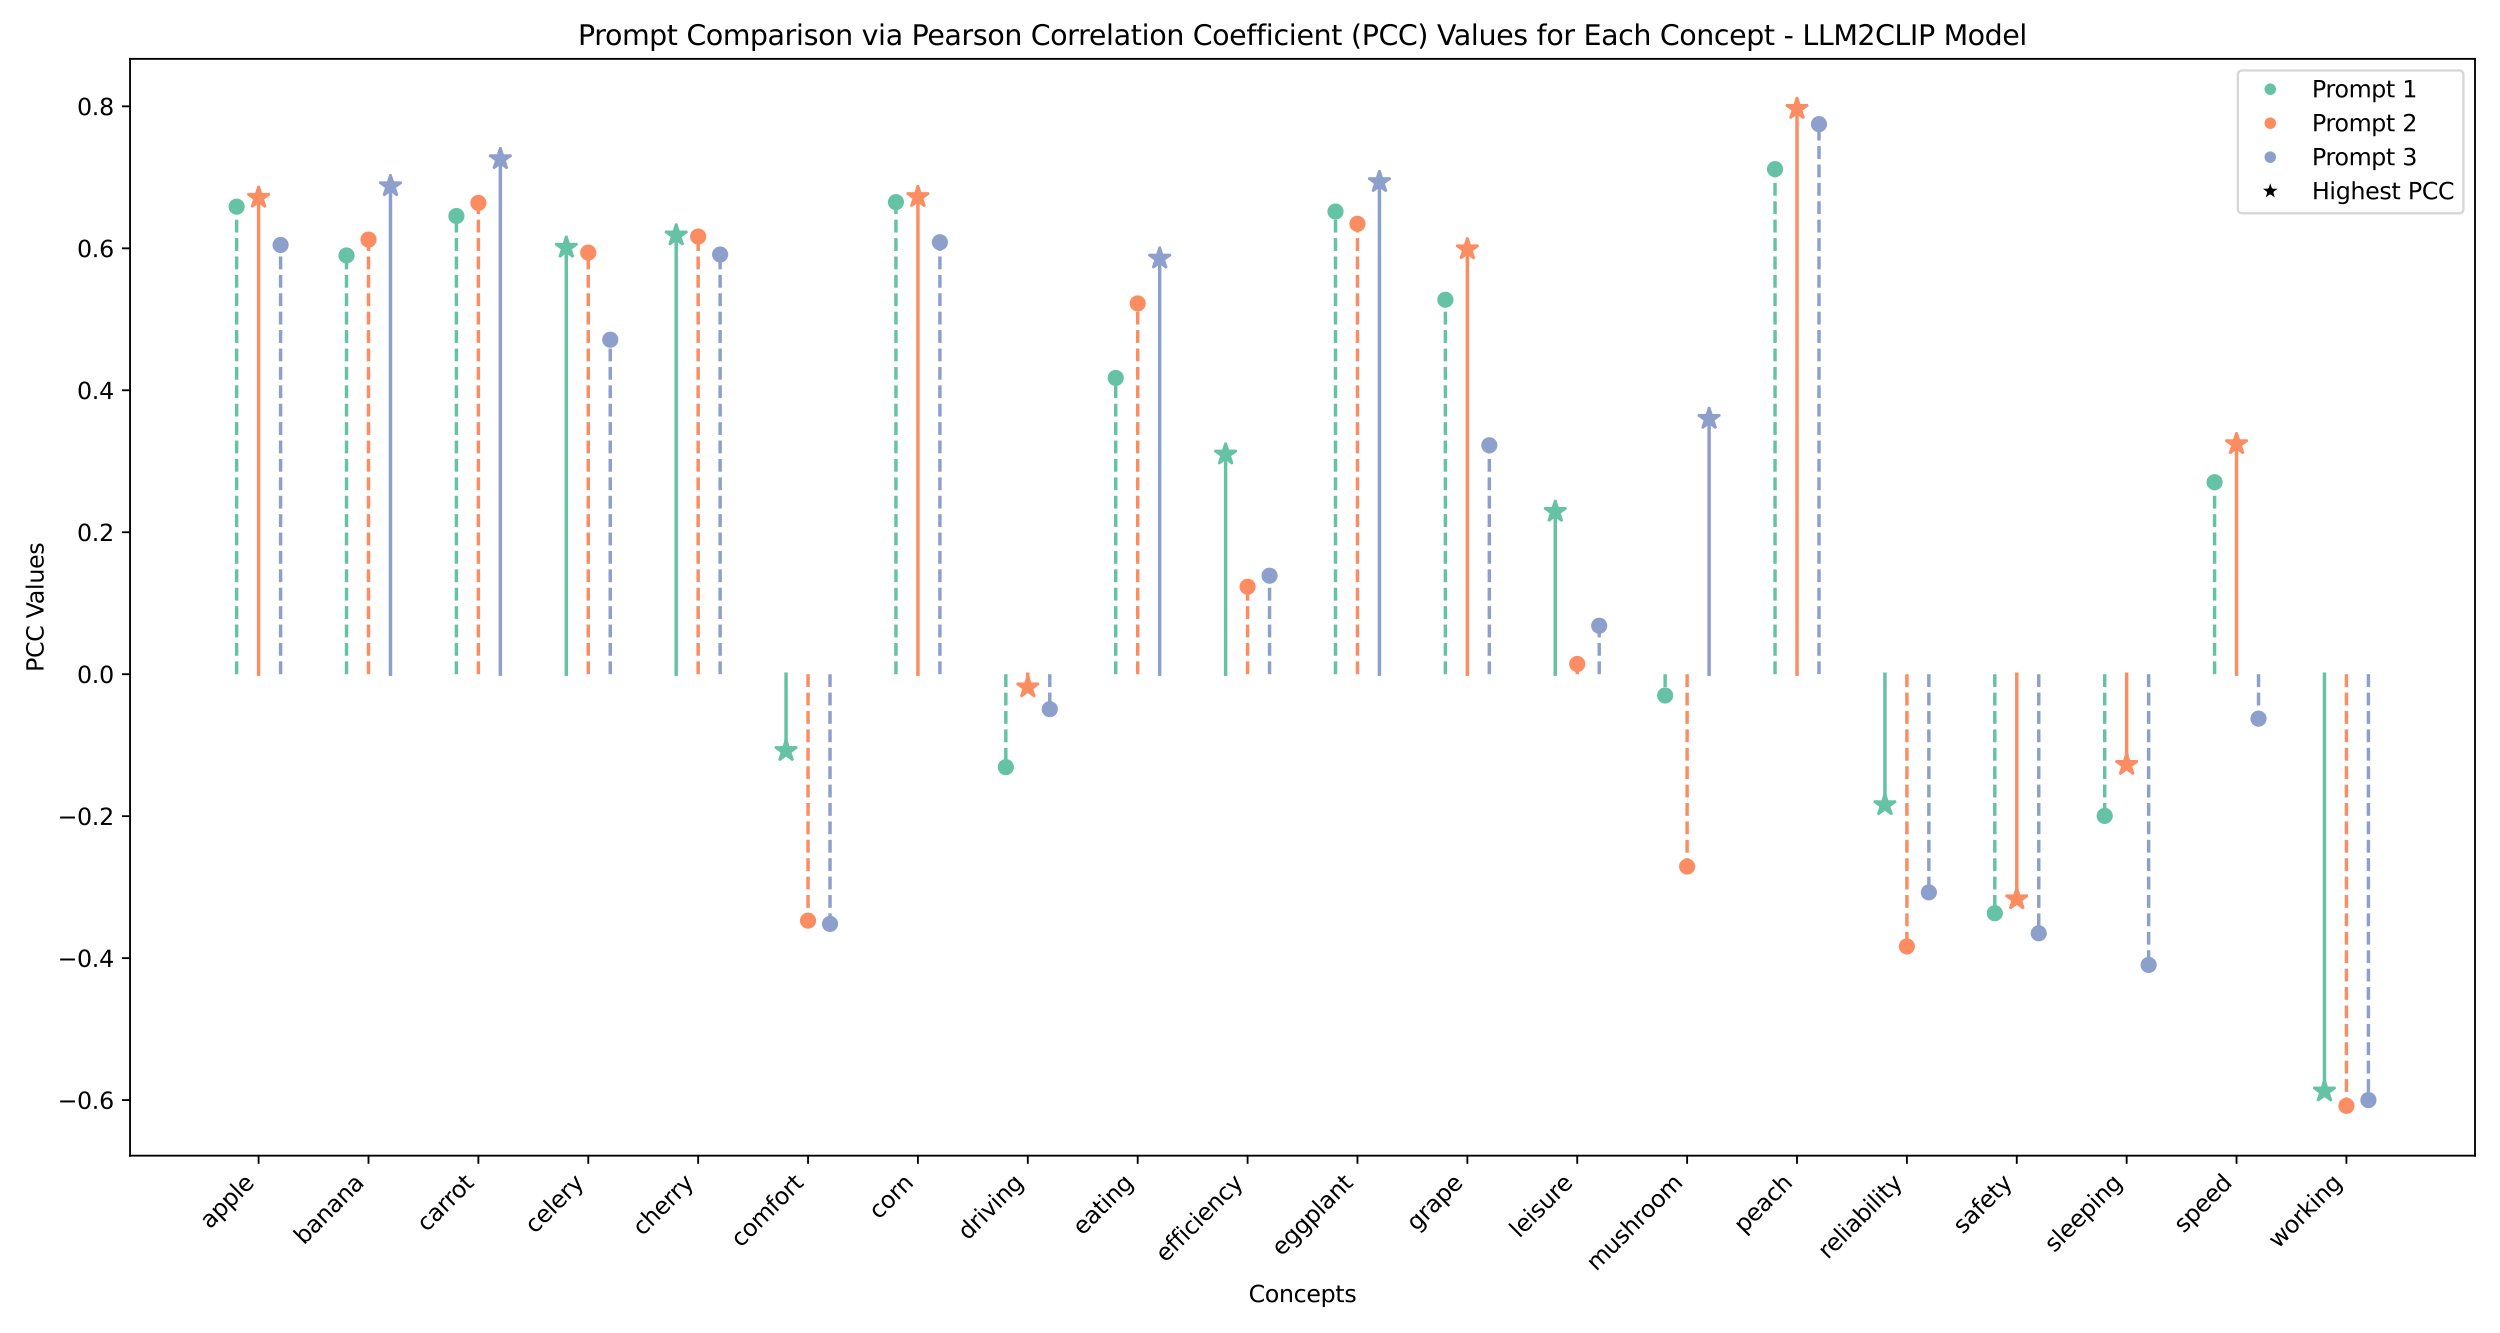 <?xml version="1.0" encoding="utf-8" standalone="no"?>
<!DOCTYPE svg PUBLIC "-//W3C//DTD SVG 1.1//EN"
  "http://www.w3.org/Graphics/SVG/1.1/DTD/svg11.dtd">
<svg xmlns:xlink="http://www.w3.org/1999/xlink" width="1080pt" height="576pt" viewBox="0 0 1080 576" xmlns="http://www.w3.org/2000/svg" version="1.1">
 <defs>
  <style type="text/css">*{stroke-linejoin: round; stroke-linecap: butt}</style>
 </defs>
 <g id="figure_1">
  <g id="patch_1">
   <path d="M 0 576 
L 1080 576 
L 1080 0 
L 0 0 
z
" style="fill: #ffffff"/>
  </g>
  <g id="axes_1">
   <g id="patch_2">
    <path d="M 56.18 499.254 
L 1069.2 499.254 
L 1069.2 25.44 
L 56.18 25.44 
z
" style="fill: #ffffff"/>
   </g>
   <g id="matplotlib.axis_1">
    <g id="xtick_1">
     <g id="line2d_1">
      <defs>
       <path id="m132bf1b4cc" d="M 0 0 
L 0 3.5 
" style="stroke: #000000; stroke-width: 0.8"/>
      </defs>
      <g>
       <use xlink:href="#m132bf1b4cc" x="111.72" y="499.254" style="stroke: #000000; stroke-width: 0.8"/>
      </g>
     </g>
     <g id="text_1">
      <!-- apple -->
      <g transform="translate(90.623 531.254) rotate(-45) scale(0.1 -0.1)">
       <defs>
        <path id="DejaVuSans-61" d="M 2194 1759 
Q 1497 1759 1228 1600 
Q 959 1441 959 1056 
Q 959 750 1161 570 
Q 1363 391 1709 391 
Q 2188 391 2477 730 
Q 2766 1069 2766 1631 
L 2766 1759 
L 2194 1759 
z
M 3341 1997 
L 3341 0 
L 2766 0 
L 2766 531 
Q 2569 213 2275 61 
Q 1981 -91 1556 -91 
Q 1019 -91 701 211 
Q 384 513 384 1019 
Q 384 1609 779 1909 
Q 1175 2209 1959 2209 
L 2766 2209 
L 2766 2266 
Q 2766 2663 2505 2880 
Q 2244 3097 1772 3097 
Q 1472 3097 1187 3025 
Q 903 2953 641 2809 
L 641 3341 
Q 956 3463 1253 3523 
Q 1550 3584 1831 3584 
Q 2591 3584 2966 3190 
Q 3341 2797 3341 1997 
z
" transform="scale(0.016)"/>
        <path id="DejaVuSans-70" d="M 1159 525 
L 1159 -1331 
L 581 -1331 
L 581 3500 
L 1159 3500 
L 1159 2969 
Q 1341 3281 1617 3432 
Q 1894 3584 2278 3584 
Q 2916 3584 3314 3078 
Q 3713 2572 3713 1747 
Q 3713 922 3314 415 
Q 2916 -91 2278 -91 
Q 1894 -91 1617 61 
Q 1341 213 1159 525 
z
M 3116 1747 
Q 3116 2381 2855 2742 
Q 2594 3103 2138 3103 
Q 1681 3103 1420 2742 
Q 1159 2381 1159 1747 
Q 1159 1113 1420 752 
Q 1681 391 2138 391 
Q 2594 391 2855 752 
Q 3116 1113 3116 1747 
z
" transform="scale(0.016)"/>
        <path id="DejaVuSans-6c" d="M 603 4863 
L 1178 4863 
L 1178 0 
L 603 0 
L 603 4863 
z
" transform="scale(0.016)"/>
        <path id="DejaVuSans-65" d="M 3597 1894 
L 3597 1613 
L 953 1613 
Q 991 1019 1311 708 
Q 1631 397 2203 397 
Q 2534 397 2845 478 
Q 3156 559 3463 722 
L 3463 178 
Q 3153 47 2828 -22 
Q 2503 -91 2169 -91 
Q 1331 -91 842 396 
Q 353 884 353 1716 
Q 353 2575 817 3079 
Q 1281 3584 2069 3584 
Q 2775 3584 3186 3129 
Q 3597 2675 3597 1894 
z
M 3022 2063 
Q 3016 2534 2758 2815 
Q 2500 3097 2075 3097 
Q 1594 3097 1305 2825 
Q 1016 2553 972 2059 
L 3022 2063 
z
" transform="scale(0.016)"/>
       </defs>
       <use xlink:href="#DejaVuSans-61"/>
       <use xlink:href="#DejaVuSans-70" x="61.279"/>
       <use xlink:href="#DejaVuSans-70" x="124.756"/>
       <use xlink:href="#DejaVuSans-6c" x="188.232"/>
       <use xlink:href="#DejaVuSans-65" x="216.016"/>
      </g>
     </g>
    </g>
    <g id="xtick_2">
     <g id="line2d_2">
      <g>
       <use xlink:href="#m132bf1b4cc" x="159.191" y="499.254" style="stroke: #000000; stroke-width: 0.8"/>
      </g>
     </g>
     <g id="text_2">
      <!-- banana -->
      <g transform="translate(131.269 538.078) rotate(-45) scale(0.1 -0.1)">
       <defs>
        <path id="DejaVuSans-62" d="M 3116 1747 
Q 3116 2381 2855 2742 
Q 2594 3103 2138 3103 
Q 1681 3103 1420 2742 
Q 1159 2381 1159 1747 
Q 1159 1113 1420 752 
Q 1681 391 2138 391 
Q 2594 391 2855 752 
Q 3116 1113 3116 1747 
z
M 1159 2969 
Q 1341 3281 1617 3432 
Q 1894 3584 2278 3584 
Q 2916 3584 3314 3078 
Q 3713 2572 3713 1747 
Q 3713 922 3314 415 
Q 2916 -91 2278 -91 
Q 1894 -91 1617 61 
Q 1341 213 1159 525 
L 1159 0 
L 581 0 
L 581 4863 
L 1159 4863 
L 1159 2969 
z
" transform="scale(0.016)"/>
        <path id="DejaVuSans-6e" d="M 3513 2113 
L 3513 0 
L 2938 0 
L 2938 2094 
Q 2938 2591 2744 2837 
Q 2550 3084 2163 3084 
Q 1697 3084 1428 2787 
Q 1159 2491 1159 1978 
L 1159 0 
L 581 0 
L 581 3500 
L 1159 3500 
L 1159 2956 
Q 1366 3272 1645 3428 
Q 1925 3584 2291 3584 
Q 2894 3584 3203 3211 
Q 3513 2838 3513 2113 
z
" transform="scale(0.016)"/>
       </defs>
       <use xlink:href="#DejaVuSans-62"/>
       <use xlink:href="#DejaVuSans-61" x="63.477"/>
       <use xlink:href="#DejaVuSans-6e" x="124.756"/>
       <use xlink:href="#DejaVuSans-61" x="188.135"/>
       <use xlink:href="#DejaVuSans-6e" x="249.414"/>
       <use xlink:href="#DejaVuSans-61" x="312.793"/>
      </g>
     </g>
    </g>
    <g id="xtick_3">
     <g id="line2d_3">
      <g>
       <use xlink:href="#m132bf1b4cc" x="206.661" y="499.254" style="stroke: #000000; stroke-width: 0.8"/>
      </g>
     </g>
     <g id="text_3">
      <!-- carrot -->
      <g transform="translate(184.34 532.478) rotate(-45) scale(0.1 -0.1)">
       <defs>
        <path id="DejaVuSans-63" d="M 3122 3366 
L 3122 2828 
Q 2878 2963 2633 3030 
Q 2388 3097 2138 3097 
Q 1578 3097 1268 2742 
Q 959 2388 959 1747 
Q 959 1106 1268 751 
Q 1578 397 2138 397 
Q 2388 397 2633 464 
Q 2878 531 3122 666 
L 3122 134 
Q 2881 22 2623 -34 
Q 2366 -91 2075 -91 
Q 1284 -91 818 406 
Q 353 903 353 1747 
Q 353 2603 823 3093 
Q 1294 3584 2113 3584 
Q 2378 3584 2631 3529 
Q 2884 3475 3122 3366 
z
" transform="scale(0.016)"/>
        <path id="DejaVuSans-72" d="M 2631 2963 
Q 2534 3019 2420 3045 
Q 2306 3072 2169 3072 
Q 1681 3072 1420 2755 
Q 1159 2438 1159 1844 
L 1159 0 
L 581 0 
L 581 3500 
L 1159 3500 
L 1159 2956 
Q 1341 3275 1631 3429 
Q 1922 3584 2338 3584 
Q 2397 3584 2469 3576 
Q 2541 3569 2628 3553 
L 2631 2963 
z
" transform="scale(0.016)"/>
        <path id="DejaVuSans-6f" d="M 1959 3097 
Q 1497 3097 1228 2736 
Q 959 2375 959 1747 
Q 959 1119 1226 758 
Q 1494 397 1959 397 
Q 2419 397 2687 759 
Q 2956 1122 2956 1747 
Q 2956 2369 2687 2733 
Q 2419 3097 1959 3097 
z
M 1959 3584 
Q 2709 3584 3137 3096 
Q 3566 2609 3566 1747 
Q 3566 888 3137 398 
Q 2709 -91 1959 -91 
Q 1206 -91 779 398 
Q 353 888 353 1747 
Q 353 2609 779 3096 
Q 1206 3584 1959 3584 
z
" transform="scale(0.016)"/>
        <path id="DejaVuSans-74" d="M 1172 4494 
L 1172 3500 
L 2356 3500 
L 2356 3053 
L 1172 3053 
L 1172 1153 
Q 1172 725 1289 603 
Q 1406 481 1766 481 
L 2356 481 
L 2356 0 
L 1766 0 
Q 1100 0 847 248 
Q 594 497 594 1153 
L 594 3053 
L 172 3053 
L 172 3500 
L 594 3500 
L 594 4494 
L 1172 4494 
z
" transform="scale(0.016)"/>
       </defs>
       <use xlink:href="#DejaVuSans-63"/>
       <use xlink:href="#DejaVuSans-61" x="54.98"/>
       <use xlink:href="#DejaVuSans-72" x="116.26"/>
       <use xlink:href="#DejaVuSans-72" x="155.623"/>
       <use xlink:href="#DejaVuSans-6f" x="194.486"/>
       <use xlink:href="#DejaVuSans-74" x="255.668"/>
      </g>
     </g>
    </g>
    <g id="xtick_4">
     <g id="line2d_4">
      <g>
       <use xlink:href="#m132bf1b4cc" x="254.132" y="499.254" style="stroke: #000000; stroke-width: 0.8"/>
      </g>
     </g>
     <g id="text_4">
      <!-- celery -->
      <g transform="translate(231.015 533.273) rotate(-45) scale(0.1 -0.1)">
       <defs>
        <path id="DejaVuSans-79" d="M 2059 -325 
Q 1816 -950 1584 -1140 
Q 1353 -1331 966 -1331 
L 506 -1331 
L 506 -850 
L 844 -850 
Q 1081 -850 1212 -737 
Q 1344 -625 1503 -206 
L 1606 56 
L 191 3500 
L 800 3500 
L 1894 763 
L 2988 3500 
L 3597 3500 
L 2059 -325 
z
" transform="scale(0.016)"/>
       </defs>
       <use xlink:href="#DejaVuSans-63"/>
       <use xlink:href="#DejaVuSans-65" x="54.98"/>
       <use xlink:href="#DejaVuSans-6c" x="116.504"/>
       <use xlink:href="#DejaVuSans-65" x="144.287"/>
       <use xlink:href="#DejaVuSans-72" x="205.811"/>
       <use xlink:href="#DejaVuSans-79" x="246.924"/>
      </g>
     </g>
    </g>
    <g id="xtick_5">
     <g id="line2d_5">
      <g>
       <use xlink:href="#m132bf1b4cc" x="301.602" y="499.254" style="stroke: #000000; stroke-width: 0.8"/>
      </g>
     </g>
     <g id="text_5">
      <!-- cherry -->
      <g transform="translate(277.536 534.222) rotate(-45) scale(0.1 -0.1)">
       <defs>
        <path id="DejaVuSans-68" d="M 3513 2113 
L 3513 0 
L 2938 0 
L 2938 2094 
Q 2938 2591 2744 2837 
Q 2550 3084 2163 3084 
Q 1697 3084 1428 2787 
Q 1159 2491 1159 1978 
L 1159 0 
L 581 0 
L 581 4863 
L 1159 4863 
L 1159 2956 
Q 1366 3272 1645 3428 
Q 1925 3584 2291 3584 
Q 2894 3584 3203 3211 
Q 3513 2838 3513 2113 
z
" transform="scale(0.016)"/>
       </defs>
       <use xlink:href="#DejaVuSans-63"/>
       <use xlink:href="#DejaVuSans-68" x="54.98"/>
       <use xlink:href="#DejaVuSans-65" x="118.359"/>
       <use xlink:href="#DejaVuSans-72" x="179.883"/>
       <use xlink:href="#DejaVuSans-72" x="219.246"/>
       <use xlink:href="#DejaVuSans-79" x="260.359"/>
      </g>
     </g>
    </g>
    <g id="xtick_6">
     <g id="line2d_6">
      <g>
       <use xlink:href="#m132bf1b4cc" x="349.073" y="499.254" style="stroke: #000000; stroke-width: 0.8"/>
      </g>
     </g>
     <g id="text_6">
      <!-- comfort -->
      <g transform="translate(320.005 539.224) rotate(-45) scale(0.1 -0.1)">
       <defs>
        <path id="DejaVuSans-6d" d="M 3328 2828 
Q 3544 3216 3844 3400 
Q 4144 3584 4550 3584 
Q 5097 3584 5394 3201 
Q 5691 2819 5691 2113 
L 5691 0 
L 5113 0 
L 5113 2094 
Q 5113 2597 4934 2840 
Q 4756 3084 4391 3084 
Q 3944 3084 3684 2787 
Q 3425 2491 3425 1978 
L 3425 0 
L 2847 0 
L 2847 2094 
Q 2847 2600 2669 2842 
Q 2491 3084 2119 3084 
Q 1678 3084 1418 2786 
Q 1159 2488 1159 1978 
L 1159 0 
L 581 0 
L 581 3500 
L 1159 3500 
L 1159 2956 
Q 1356 3278 1631 3431 
Q 1906 3584 2284 3584 
Q 2666 3584 2933 3390 
Q 3200 3197 3328 2828 
z
" transform="scale(0.016)"/>
        <path id="DejaVuSans-66" d="M 2375 4863 
L 2375 4384 
L 1825 4384 
Q 1516 4384 1395 4259 
Q 1275 4134 1275 3809 
L 1275 3500 
L 2222 3500 
L 2222 3053 
L 1275 3053 
L 1275 0 
L 697 0 
L 697 3053 
L 147 3053 
L 147 3500 
L 697 3500 
L 697 3744 
Q 697 4328 969 4595 
Q 1241 4863 1831 4863 
L 2375 4863 
z
" transform="scale(0.016)"/>
       </defs>
       <use xlink:href="#DejaVuSans-63"/>
       <use xlink:href="#DejaVuSans-6f" x="54.98"/>
       <use xlink:href="#DejaVuSans-6d" x="116.162"/>
       <use xlink:href="#DejaVuSans-66" x="213.574"/>
       <use xlink:href="#DejaVuSans-6f" x="248.779"/>
       <use xlink:href="#DejaVuSans-72" x="309.961"/>
       <use xlink:href="#DejaVuSans-74" x="351.074"/>
      </g>
     </g>
    </g>
    <g id="xtick_7">
     <g id="line2d_7">
      <g>
       <use xlink:href="#m132bf1b4cc" x="396.543" y="499.254" style="stroke: #000000; stroke-width: 0.8"/>
      </g>
     </g>
     <g id="text_7">
      <!-- corn -->
      <g transform="translate(379.594 527.106) rotate(-45) scale(0.1 -0.1)">
       <use xlink:href="#DejaVuSans-63"/>
       <use xlink:href="#DejaVuSans-6f" x="54.98"/>
       <use xlink:href="#DejaVuSans-72" x="116.162"/>
       <use xlink:href="#DejaVuSans-6e" x="155.525"/>
      </g>
     </g>
    </g>
    <g id="xtick_8">
     <g id="line2d_8">
      <g>
       <use xlink:href="#m132bf1b4cc" x="444.014" y="499.254" style="stroke: #000000; stroke-width: 0.8"/>
      </g>
     </g>
     <g id="text_8">
      <!-- driving -->
      <g transform="translate(418.063 536.107) rotate(-45) scale(0.1 -0.1)">
       <defs>
        <path id="DejaVuSans-64" d="M 2906 2969 
L 2906 4863 
L 3481 4863 
L 3481 0 
L 2906 0 
L 2906 525 
Q 2725 213 2448 61 
Q 2172 -91 1784 -91 
Q 1150 -91 751 415 
Q 353 922 353 1747 
Q 353 2572 751 3078 
Q 1150 3584 1784 3584 
Q 2172 3584 2448 3432 
Q 2725 3281 2906 2969 
z
M 947 1747 
Q 947 1113 1208 752 
Q 1469 391 1925 391 
Q 2381 391 2643 752 
Q 2906 1113 2906 1747 
Q 2906 2381 2643 2742 
Q 2381 3103 1925 3103 
Q 1469 3103 1208 2742 
Q 947 2381 947 1747 
z
" transform="scale(0.016)"/>
        <path id="DejaVuSans-69" d="M 603 3500 
L 1178 3500 
L 1178 0 
L 603 0 
L 603 3500 
z
M 603 4863 
L 1178 4863 
L 1178 4134 
L 603 4134 
L 603 4863 
z
" transform="scale(0.016)"/>
        <path id="DejaVuSans-76" d="M 191 3500 
L 800 3500 
L 1894 563 
L 2988 3500 
L 3597 3500 
L 2284 0 
L 1503 0 
L 191 3500 
z
" transform="scale(0.016)"/>
        <path id="DejaVuSans-67" d="M 2906 1791 
Q 2906 2416 2648 2759 
Q 2391 3103 1925 3103 
Q 1463 3103 1205 2759 
Q 947 2416 947 1791 
Q 947 1169 1205 825 
Q 1463 481 1925 481 
Q 2391 481 2648 825 
Q 2906 1169 2906 1791 
z
M 3481 434 
Q 3481 -459 3084 -895 
Q 2688 -1331 1869 -1331 
Q 1566 -1331 1297 -1286 
Q 1028 -1241 775 -1147 
L 775 -588 
Q 1028 -725 1275 -790 
Q 1522 -856 1778 -856 
Q 2344 -856 2625 -561 
Q 2906 -266 2906 331 
L 2906 616 
Q 2728 306 2450 153 
Q 2172 0 1784 0 
Q 1141 0 747 490 
Q 353 981 353 1791 
Q 353 2603 747 3093 
Q 1141 3584 1784 3584 
Q 2172 3584 2450 3431 
Q 2728 3278 2906 2969 
L 2906 3500 
L 3481 3500 
L 3481 434 
z
" transform="scale(0.016)"/>
       </defs>
       <use xlink:href="#DejaVuSans-64"/>
       <use xlink:href="#DejaVuSans-72" x="63.477"/>
       <use xlink:href="#DejaVuSans-69" x="104.59"/>
       <use xlink:href="#DejaVuSans-76" x="132.373"/>
       <use xlink:href="#DejaVuSans-69" x="191.553"/>
       <use xlink:href="#DejaVuSans-6e" x="219.336"/>
       <use xlink:href="#DejaVuSans-67" x="282.715"/>
      </g>
     </g>
    </g>
    <g id="xtick_9">
     <g id="line2d_9">
      <g>
       <use xlink:href="#m132bf1b4cc" x="491.484" y="499.254" style="stroke: #000000; stroke-width: 0.8"/>
      </g>
     </g>
     <g id="text_9">
      <!-- eating -->
      <g transform="translate(467.623 534.018) rotate(-45) scale(0.1 -0.1)">
       <use xlink:href="#DejaVuSans-65"/>
       <use xlink:href="#DejaVuSans-61" x="61.523"/>
       <use xlink:href="#DejaVuSans-74" x="122.803"/>
       <use xlink:href="#DejaVuSans-69" x="162.012"/>
       <use xlink:href="#DejaVuSans-6e" x="189.795"/>
       <use xlink:href="#DejaVuSans-67" x="253.174"/>
      </g>
     </g>
    </g>
    <g id="xtick_10">
     <g id="line2d_10">
      <g>
       <use xlink:href="#m132bf1b4cc" x="538.955" y="499.254" style="stroke: #000000; stroke-width: 0.8"/>
      </g>
     </g>
     <g id="text_10">
      <!-- efficiency -->
      <g transform="translate(503.433 545.679) rotate(-45) scale(0.1 -0.1)">
       <use xlink:href="#DejaVuSans-65"/>
       <use xlink:href="#DejaVuSans-66" x="61.523"/>
       <use xlink:href="#DejaVuSans-66" x="96.729"/>
       <use xlink:href="#DejaVuSans-69" x="131.934"/>
       <use xlink:href="#DejaVuSans-63" x="159.717"/>
       <use xlink:href="#DejaVuSans-69" x="214.697"/>
       <use xlink:href="#DejaVuSans-65" x="242.48"/>
       <use xlink:href="#DejaVuSans-6e" x="304.004"/>
       <use xlink:href="#DejaVuSans-63" x="367.383"/>
       <use xlink:href="#DejaVuSans-79" x="422.363"/>
      </g>
     </g>
    </g>
    <g id="xtick_11">
     <g id="line2d_11">
      <g>
       <use xlink:href="#m132bf1b4cc" x="586.425" y="499.254" style="stroke: #000000; stroke-width: 0.8"/>
      </g>
     </g>
     <g id="text_11">
      <!-- eggplant -->
      <g transform="translate(553.586 542.996) rotate(-45) scale(0.1 -0.1)">
       <use xlink:href="#DejaVuSans-65"/>
       <use xlink:href="#DejaVuSans-67" x="61.523"/>
       <use xlink:href="#DejaVuSans-67" x="125"/>
       <use xlink:href="#DejaVuSans-70" x="188.477"/>
       <use xlink:href="#DejaVuSans-6c" x="251.953"/>
       <use xlink:href="#DejaVuSans-61" x="279.736"/>
       <use xlink:href="#DejaVuSans-6e" x="341.016"/>
       <use xlink:href="#DejaVuSans-74" x="404.395"/>
      </g>
     </g>
    </g>
    <g id="xtick_12">
     <g id="line2d_12">
      <g>
       <use xlink:href="#m132bf1b4cc" x="633.896" y="499.254" style="stroke: #000000; stroke-width: 0.8"/>
      </g>
     </g>
     <g id="text_12">
      <!-- grape -->
      <g transform="translate(611.856 532.196) rotate(-45) scale(0.1 -0.1)">
       <use xlink:href="#DejaVuSans-67"/>
       <use xlink:href="#DejaVuSans-72" x="63.477"/>
       <use xlink:href="#DejaVuSans-61" x="104.59"/>
       <use xlink:href="#DejaVuSans-70" x="165.869"/>
       <use xlink:href="#DejaVuSans-65" x="229.346"/>
      </g>
     </g>
    </g>
    <g id="xtick_13">
     <g id="line2d_13">
      <g>
       <use xlink:href="#m132bf1b4cc" x="681.366" y="499.254" style="stroke: #000000; stroke-width: 0.8"/>
      </g>
     </g>
     <g id="text_13">
      <!-- leisure -->
      <g transform="translate(656.352 535.17) rotate(-45) scale(0.1 -0.1)">
       <defs>
        <path id="DejaVuSans-73" d="M 2834 3397 
L 2834 2853 
Q 2591 2978 2328 3040 
Q 2066 3103 1784 3103 
Q 1356 3103 1142 2972 
Q 928 2841 928 2578 
Q 928 2378 1081 2264 
Q 1234 2150 1697 2047 
L 1894 2003 
Q 2506 1872 2764 1633 
Q 3022 1394 3022 966 
Q 3022 478 2636 193 
Q 2250 -91 1575 -91 
Q 1294 -91 989 -36 
Q 684 19 347 128 
L 347 722 
Q 666 556 975 473 
Q 1284 391 1588 391 
Q 1994 391 2212 530 
Q 2431 669 2431 922 
Q 2431 1156 2273 1281 
Q 2116 1406 1581 1522 
L 1381 1569 
Q 847 1681 609 1914 
Q 372 2147 372 2553 
Q 372 3047 722 3315 
Q 1072 3584 1716 3584 
Q 2034 3584 2315 3537 
Q 2597 3491 2834 3397 
z
" transform="scale(0.016)"/>
        <path id="DejaVuSans-75" d="M 544 1381 
L 544 3500 
L 1119 3500 
L 1119 1403 
Q 1119 906 1312 657 
Q 1506 409 1894 409 
Q 2359 409 2629 706 
Q 2900 1003 2900 1516 
L 2900 3500 
L 3475 3500 
L 3475 0 
L 2900 0 
L 2900 538 
Q 2691 219 2414 64 
Q 2138 -91 1772 -91 
Q 1169 -91 856 284 
Q 544 659 544 1381 
z
M 1991 3584 
L 1991 3584 
z
" transform="scale(0.016)"/>
       </defs>
       <use xlink:href="#DejaVuSans-6c"/>
       <use xlink:href="#DejaVuSans-65" x="27.783"/>
       <use xlink:href="#DejaVuSans-69" x="89.307"/>
       <use xlink:href="#DejaVuSans-73" x="117.09"/>
       <use xlink:href="#DejaVuSans-75" x="169.189"/>
       <use xlink:href="#DejaVuSans-72" x="232.568"/>
       <use xlink:href="#DejaVuSans-65" x="271.432"/>
      </g>
     </g>
    </g>
    <g id="xtick_14">
     <g id="line2d_14">
      <g>
       <use xlink:href="#m132bf1b4cc" x="728.837" y="499.254" style="stroke: #000000; stroke-width: 0.8"/>
      </g>
     </g>
     <g id="text_14">
      <!-- mushroom -->
      <g transform="translate(689.544 549.449) rotate(-45) scale(0.1 -0.1)">
       <use xlink:href="#DejaVuSans-6d"/>
       <use xlink:href="#DejaVuSans-75" x="97.412"/>
       <use xlink:href="#DejaVuSans-73" x="160.791"/>
       <use xlink:href="#DejaVuSans-68" x="212.891"/>
       <use xlink:href="#DejaVuSans-72" x="276.27"/>
       <use xlink:href="#DejaVuSans-6f" x="315.133"/>
       <use xlink:href="#DejaVuSans-6f" x="376.314"/>
       <use xlink:href="#DejaVuSans-6d" x="437.496"/>
      </g>
     </g>
    </g>
    <g id="xtick_15">
     <g id="line2d_15">
      <g>
       <use xlink:href="#m132bf1b4cc" x="776.307" y="499.254" style="stroke: #000000; stroke-width: 0.8"/>
      </g>
     </g>
     <g id="text_15">
      <!-- peach -->
      <g transform="translate(753.294 533.169) rotate(-45) scale(0.1 -0.1)">
       <use xlink:href="#DejaVuSans-70"/>
       <use xlink:href="#DejaVuSans-65" x="63.477"/>
       <use xlink:href="#DejaVuSans-61" x="125"/>
       <use xlink:href="#DejaVuSans-63" x="186.279"/>
       <use xlink:href="#DejaVuSans-68" x="241.26"/>
      </g>
     </g>
    </g>
    <g id="xtick_16">
     <g id="line2d_16">
      <g>
       <use xlink:href="#m132bf1b4cc" x="823.778" y="499.254" style="stroke: #000000; stroke-width: 0.8"/>
      </g>
     </g>
     <g id="text_16">
      <!-- reliability -->
      <g transform="translate(789.607 544.327) rotate(-45) scale(0.1 -0.1)">
       <use xlink:href="#DejaVuSans-72"/>
       <use xlink:href="#DejaVuSans-65" x="38.863"/>
       <use xlink:href="#DejaVuSans-6c" x="100.387"/>
       <use xlink:href="#DejaVuSans-69" x="128.17"/>
       <use xlink:href="#DejaVuSans-61" x="155.953"/>
       <use xlink:href="#DejaVuSans-62" x="217.232"/>
       <use xlink:href="#DejaVuSans-69" x="280.709"/>
       <use xlink:href="#DejaVuSans-6c" x="308.492"/>
       <use xlink:href="#DejaVuSans-69" x="336.275"/>
       <use xlink:href="#DejaVuSans-74" x="364.059"/>
       <use xlink:href="#DejaVuSans-79" x="403.268"/>
      </g>
     </g>
    </g>
    <g id="xtick_17">
     <g id="line2d_17">
      <g>
       <use xlink:href="#m132bf1b4cc" x="871.248" y="499.254" style="stroke: #000000; stroke-width: 0.8"/>
      </g>
     </g>
     <g id="text_17">
      <!-- safety -->
      <g transform="translate(847.963 533.441) rotate(-45) scale(0.1 -0.1)">
       <use xlink:href="#DejaVuSans-73"/>
       <use xlink:href="#DejaVuSans-61" x="52.1"/>
       <use xlink:href="#DejaVuSans-66" x="113.379"/>
       <use xlink:href="#DejaVuSans-65" x="148.584"/>
       <use xlink:href="#DejaVuSans-74" x="210.107"/>
       <use xlink:href="#DejaVuSans-79" x="249.316"/>
      </g>
     </g>
    </g>
    <g id="xtick_18">
     <g id="line2d_18">
      <g>
       <use xlink:href="#m132bf1b4cc" x="918.719" y="499.254" style="stroke: #000000; stroke-width: 0.8"/>
      </g>
     </g>
     <g id="text_18">
      <!-- sleeping -->
      <g transform="translate(887.474 541.401) rotate(-45) scale(0.1 -0.1)">
       <use xlink:href="#DejaVuSans-73"/>
       <use xlink:href="#DejaVuSans-6c" x="52.1"/>
       <use xlink:href="#DejaVuSans-65" x="79.883"/>
       <use xlink:href="#DejaVuSans-65" x="141.406"/>
       <use xlink:href="#DejaVuSans-70" x="202.93"/>
       <use xlink:href="#DejaVuSans-69" x="266.406"/>
       <use xlink:href="#DejaVuSans-6e" x="294.189"/>
       <use xlink:href="#DejaVuSans-67" x="357.568"/>
      </g>
     </g>
    </g>
    <g id="xtick_19">
     <g id="line2d_19">
      <g>
       <use xlink:href="#m132bf1b4cc" x="966.189" y="499.254" style="stroke: #000000; stroke-width: 0.8"/>
      </g>
     </g>
     <g id="text_19">
      <!-- speed -->
      <g transform="translate(943.355 532.99) rotate(-45) scale(0.1 -0.1)">
       <use xlink:href="#DejaVuSans-73"/>
       <use xlink:href="#DejaVuSans-70" x="52.1"/>
       <use xlink:href="#DejaVuSans-65" x="115.576"/>
       <use xlink:href="#DejaVuSans-65" x="177.1"/>
       <use xlink:href="#DejaVuSans-64" x="238.623"/>
      </g>
     </g>
    </g>
    <g id="xtick_20">
     <g id="line2d_20">
      <g>
       <use xlink:href="#m132bf1b4cc" x="1013.66" y="499.254" style="stroke: #000000; stroke-width: 0.8"/>
      </g>
     </g>
     <g id="text_20">
      <!-- working -->
      <g transform="translate(984.143 539.673) rotate(-45) scale(0.1 -0.1)">
       <defs>
        <path id="DejaVuSans-77" d="M 269 3500 
L 844 3500 
L 1563 769 
L 2278 3500 
L 2956 3500 
L 3675 769 
L 4391 3500 
L 4966 3500 
L 4050 0 
L 3372 0 
L 2619 2869 
L 1863 0 
L 1184 0 
L 269 3500 
z
" transform="scale(0.016)"/>
        <path id="DejaVuSans-6b" d="M 581 4863 
L 1159 4863 
L 1159 1991 
L 2875 3500 
L 3609 3500 
L 1753 1863 
L 3688 0 
L 2938 0 
L 1159 1709 
L 1159 0 
L 581 0 
L 581 4863 
z
" transform="scale(0.016)"/>
       </defs>
       <use xlink:href="#DejaVuSans-77"/>
       <use xlink:href="#DejaVuSans-6f" x="81.787"/>
       <use xlink:href="#DejaVuSans-72" x="142.969"/>
       <use xlink:href="#DejaVuSans-6b" x="184.082"/>
       <use xlink:href="#DejaVuSans-69" x="241.992"/>
       <use xlink:href="#DejaVuSans-6e" x="269.775"/>
       <use xlink:href="#DejaVuSans-67" x="333.154"/>
      </g>
     </g>
    </g>
    <g id="text_21">
     <!-- Concepts -->
     <g transform="translate(539.406 562.518) scale(0.1 -0.1)">
      <defs>
       <path id="DejaVuSans-43" d="M 4122 4306 
L 4122 3641 
Q 3803 3938 3442 4084 
Q 3081 4231 2675 4231 
Q 1875 4231 1450 3742 
Q 1025 3253 1025 2328 
Q 1025 1406 1450 917 
Q 1875 428 2675 428 
Q 3081 428 3442 575 
Q 3803 722 4122 1019 
L 4122 359 
Q 3791 134 3420 21 
Q 3050 -91 2638 -91 
Q 1578 -91 968 557 
Q 359 1206 359 2328 
Q 359 3453 968 4101 
Q 1578 4750 2638 4750 
Q 3056 4750 3426 4639 
Q 3797 4528 4122 4306 
z
" transform="scale(0.016)"/>
      </defs>
      <use xlink:href="#DejaVuSans-43"/>
      <use xlink:href="#DejaVuSans-6f" x="69.824"/>
      <use xlink:href="#DejaVuSans-6e" x="131.006"/>
      <use xlink:href="#DejaVuSans-63" x="194.385"/>
      <use xlink:href="#DejaVuSans-65" x="249.365"/>
      <use xlink:href="#DejaVuSans-70" x="310.889"/>
      <use xlink:href="#DejaVuSans-74" x="374.365"/>
      <use xlink:href="#DejaVuSans-73" x="413.574"/>
     </g>
    </g>
   </g>
   <g id="matplotlib.axis_2">
    <g id="ytick_1">
     <g id="line2d_21">
      <defs>
       <path id="m140887ac3d" d="M 0 0 
L -3.5 0 
" style="stroke: #000000; stroke-width: 0.8"/>
      </defs>
      <g>
       <use xlink:href="#m140887ac3d" x="56.18" y="475.236" style="stroke: #000000; stroke-width: 0.8"/>
      </g>
     </g>
     <g id="text_22">
      <!-- −0.6 -->
      <g transform="translate(24.897 479.036) scale(0.1 -0.1)">
       <defs>
        <path id="DejaVuSans-2212" d="M 678 2272 
L 4684 2272 
L 4684 1741 
L 678 1741 
L 678 2272 
z
" transform="scale(0.016)"/>
        <path id="DejaVuSans-30" d="M 2034 4250 
Q 1547 4250 1301 3770 
Q 1056 3291 1056 2328 
Q 1056 1369 1301 889 
Q 1547 409 2034 409 
Q 2525 409 2770 889 
Q 3016 1369 3016 2328 
Q 3016 3291 2770 3770 
Q 2525 4250 2034 4250 
z
M 2034 4750 
Q 2819 4750 3233 4129 
Q 3647 3509 3647 2328 
Q 3647 1150 3233 529 
Q 2819 -91 2034 -91 
Q 1250 -91 836 529 
Q 422 1150 422 2328 
Q 422 3509 836 4129 
Q 1250 4750 2034 4750 
z
" transform="scale(0.016)"/>
        <path id="DejaVuSans-2e" d="M 684 794 
L 1344 794 
L 1344 0 
L 684 0 
L 684 794 
z
" transform="scale(0.016)"/>
        <path id="DejaVuSans-36" d="M 2113 2584 
Q 1688 2584 1439 2293 
Q 1191 2003 1191 1497 
Q 1191 994 1439 701 
Q 1688 409 2113 409 
Q 2538 409 2786 701 
Q 3034 994 3034 1497 
Q 3034 2003 2786 2293 
Q 2538 2584 2113 2584 
z
M 3366 4563 
L 3366 3988 
Q 3128 4100 2886 4159 
Q 2644 4219 2406 4219 
Q 1781 4219 1451 3797 
Q 1122 3375 1075 2522 
Q 1259 2794 1537 2939 
Q 1816 3084 2150 3084 
Q 2853 3084 3261 2657 
Q 3669 2231 3669 1497 
Q 3669 778 3244 343 
Q 2819 -91 2113 -91 
Q 1303 -91 875 529 
Q 447 1150 447 2328 
Q 447 3434 972 4092 
Q 1497 4750 2381 4750 
Q 2619 4750 2861 4703 
Q 3103 4656 3366 4563 
z
" transform="scale(0.016)"/>
       </defs>
       <use xlink:href="#DejaVuSans-2212"/>
       <use xlink:href="#DejaVuSans-30" x="83.789"/>
       <use xlink:href="#DejaVuSans-2e" x="147.412"/>
       <use xlink:href="#DejaVuSans-36" x="179.199"/>
      </g>
     </g>
    </g>
    <g id="ytick_2">
     <g id="line2d_22">
      <g>
       <use xlink:href="#m140887ac3d" x="56.18" y="413.909" style="stroke: #000000; stroke-width: 0.8"/>
      </g>
     </g>
     <g id="text_23">
      <!-- −0.4 -->
      <g transform="translate(24.897 417.708) scale(0.1 -0.1)">
       <defs>
        <path id="DejaVuSans-34" d="M 2419 4116 
L 825 1625 
L 2419 1625 
L 2419 4116 
z
M 2253 4666 
L 3047 4666 
L 3047 1625 
L 3713 1625 
L 3713 1100 
L 3047 1100 
L 3047 0 
L 2419 0 
L 2419 1100 
L 313 1100 
L 313 1709 
L 2253 4666 
z
" transform="scale(0.016)"/>
       </defs>
       <use xlink:href="#DejaVuSans-2212"/>
       <use xlink:href="#DejaVuSans-30" x="83.789"/>
       <use xlink:href="#DejaVuSans-2e" x="147.412"/>
       <use xlink:href="#DejaVuSans-34" x="179.199"/>
      </g>
     </g>
    </g>
    <g id="ytick_3">
     <g id="line2d_23">
      <g>
       <use xlink:href="#m140887ac3d" x="56.18" y="352.581" style="stroke: #000000; stroke-width: 0.8"/>
      </g>
     </g>
     <g id="text_24">
      <!-- −0.2 -->
      <g transform="translate(24.897 356.38) scale(0.1 -0.1)">
       <defs>
        <path id="DejaVuSans-32" d="M 1228 531 
L 3431 531 
L 3431 0 
L 469 0 
L 469 531 
Q 828 903 1448 1529 
Q 2069 2156 2228 2338 
Q 2531 2678 2651 2914 
Q 2772 3150 2772 3378 
Q 2772 3750 2511 3984 
Q 2250 4219 1831 4219 
Q 1534 4219 1204 4116 
Q 875 4013 500 3803 
L 500 4441 
Q 881 4594 1212 4672 
Q 1544 4750 1819 4750 
Q 2544 4750 2975 4387 
Q 3406 4025 3406 3419 
Q 3406 3131 3298 2873 
Q 3191 2616 2906 2266 
Q 2828 2175 2409 1742 
Q 1991 1309 1228 531 
z
" transform="scale(0.016)"/>
       </defs>
       <use xlink:href="#DejaVuSans-2212"/>
       <use xlink:href="#DejaVuSans-30" x="83.789"/>
       <use xlink:href="#DejaVuSans-2e" x="147.412"/>
       <use xlink:href="#DejaVuSans-32" x="179.199"/>
      </g>
     </g>
    </g>
    <g id="ytick_4">
     <g id="line2d_24">
      <g>
       <use xlink:href="#m140887ac3d" x="56.18" y="291.253" style="stroke: #000000; stroke-width: 0.8"/>
      </g>
     </g>
     <g id="text_25">
      <!-- 0.0 -->
      <g transform="translate(33.277 295.052) scale(0.1 -0.1)">
       <use xlink:href="#DejaVuSans-30"/>
       <use xlink:href="#DejaVuSans-2e" x="63.623"/>
       <use xlink:href="#DejaVuSans-30" x="95.41"/>
      </g>
     </g>
    </g>
    <g id="ytick_5">
     <g id="line2d_25">
      <g>
       <use xlink:href="#m140887ac3d" x="56.18" y="229.925" style="stroke: #000000; stroke-width: 0.8"/>
      </g>
     </g>
     <g id="text_26">
      <!-- 0.2 -->
      <g transform="translate(33.277 233.725) scale(0.1 -0.1)">
       <use xlink:href="#DejaVuSans-30"/>
       <use xlink:href="#DejaVuSans-2e" x="63.623"/>
       <use xlink:href="#DejaVuSans-32" x="95.41"/>
      </g>
     </g>
    </g>
    <g id="ytick_6">
     <g id="line2d_26">
      <g>
       <use xlink:href="#m140887ac3d" x="56.18" y="168.598" style="stroke: #000000; stroke-width: 0.8"/>
      </g>
     </g>
     <g id="text_27">
      <!-- 0.4 -->
      <g transform="translate(33.277 172.397) scale(0.1 -0.1)">
       <use xlink:href="#DejaVuSans-30"/>
       <use xlink:href="#DejaVuSans-2e" x="63.623"/>
       <use xlink:href="#DejaVuSans-34" x="95.41"/>
      </g>
     </g>
    </g>
    <g id="ytick_7">
     <g id="line2d_27">
      <g>
       <use xlink:href="#m140887ac3d" x="56.18" y="107.27" style="stroke: #000000; stroke-width: 0.8"/>
      </g>
     </g>
     <g id="text_28">
      <!-- 0.6 -->
      <g transform="translate(33.277 111.069) scale(0.1 -0.1)">
       <use xlink:href="#DejaVuSans-30"/>
       <use xlink:href="#DejaVuSans-2e" x="63.623"/>
       <use xlink:href="#DejaVuSans-36" x="95.41"/>
      </g>
     </g>
    </g>
    <g id="ytick_8">
     <g id="line2d_28">
      <g>
       <use xlink:href="#m140887ac3d" x="56.18" y="45.942" style="stroke: #000000; stroke-width: 0.8"/>
      </g>
     </g>
     <g id="text_29">
      <!-- 0.8 -->
      <g transform="translate(33.277 49.741) scale(0.1 -0.1)">
       <defs>
        <path id="DejaVuSans-38" d="M 2034 2216 
Q 1584 2216 1326 1975 
Q 1069 1734 1069 1313 
Q 1069 891 1326 650 
Q 1584 409 2034 409 
Q 2484 409 2743 651 
Q 3003 894 3003 1313 
Q 3003 1734 2745 1975 
Q 2488 2216 2034 2216 
z
M 1403 2484 
Q 997 2584 770 2862 
Q 544 3141 544 3541 
Q 544 4100 942 4425 
Q 1341 4750 2034 4750 
Q 2731 4750 3128 4425 
Q 3525 4100 3525 3541 
Q 3525 3141 3298 2862 
Q 3072 2584 2669 2484 
Q 3125 2378 3379 2068 
Q 3634 1759 3634 1313 
Q 3634 634 3220 271 
Q 2806 -91 2034 -91 
Q 1263 -91 848 271 
Q 434 634 434 1313 
Q 434 1759 690 2068 
Q 947 2378 1403 2484 
z
M 1172 3481 
Q 1172 3119 1398 2916 
Q 1625 2713 2034 2713 
Q 2441 2713 2670 2916 
Q 2900 3119 2900 3481 
Q 2900 3844 2670 4047 
Q 2441 4250 2034 4250 
Q 1625 4250 1398 4047 
Q 1172 3844 1172 3481 
z
" transform="scale(0.016)"/>
       </defs>
       <use xlink:href="#DejaVuSans-30"/>
       <use xlink:href="#DejaVuSans-2e" x="63.623"/>
       <use xlink:href="#DejaVuSans-38" x="95.41"/>
      </g>
     </g>
    </g>
    <g id="text_30">
     <!-- PCC Values -->
     <g transform="translate(18.817 290.27) rotate(-90) scale(0.1 -0.1)">
      <defs>
       <path id="DejaVuSans-50" d="M 1259 4147 
L 1259 2394 
L 2053 2394 
Q 2494 2394 2734 2622 
Q 2975 2850 2975 3272 
Q 2975 3691 2734 3919 
Q 2494 4147 2053 4147 
L 1259 4147 
z
M 628 4666 
L 2053 4666 
Q 2838 4666 3239 4311 
Q 3641 3956 3641 3272 
Q 3641 2581 3239 2228 
Q 2838 1875 2053 1875 
L 1259 1875 
L 1259 0 
L 628 0 
L 628 4666 
z
" transform="scale(0.016)"/>
       <path id="DejaVuSans-20" transform="scale(0.016)"/>
       <path id="DejaVuSans-56" d="M 1831 0 
L 50 4666 
L 709 4666 
L 2188 738 
L 3669 4666 
L 4325 4666 
L 2547 0 
L 1831 0 
z
" transform="scale(0.016)"/>
      </defs>
      <use xlink:href="#DejaVuSans-50"/>
      <use xlink:href="#DejaVuSans-43" x="60.303"/>
      <use xlink:href="#DejaVuSans-43" x="130.127"/>
      <use xlink:href="#DejaVuSans-20" x="199.951"/>
      <use xlink:href="#DejaVuSans-56" x="231.738"/>
      <use xlink:href="#DejaVuSans-61" x="292.396"/>
      <use xlink:href="#DejaVuSans-6c" x="353.676"/>
      <use xlink:href="#DejaVuSans-75" x="381.459"/>
      <use xlink:href="#DejaVuSans-65" x="444.838"/>
      <use xlink:href="#DejaVuSans-73" x="506.361"/>
     </g>
    </g>
   </g>
   <g id="line2d_29">
    <path d="M 102.226 89.275 
" clip-path="url(#p986036e865)" style="fill: none; stroke: #66c2a5; stroke-width: 1.5; stroke-linecap: square"/>
    <defs>
     <path id="m4dbb9d1562" d="M 0 3 
C 0.796 3 1.559 2.684 2.121 2.121 
C 2.684 1.559 3 0.796 3 0 
C 3 -0.796 2.684 -1.559 2.121 -2.121 
C 1.559 -2.684 0.796 -3 0 -3 
C -0.796 -3 -1.559 -2.684 -2.121 -2.121 
C -2.684 -1.559 -3 -0.796 -3 0 
C -3 0.796 -2.684 1.559 -2.121 2.121 
C -1.559 2.684 -0.796 3 0 3 
z
" style="stroke: #66c2a5"/>
    </defs>
    <g clip-path="url(#p986036e865)">
     <use xlink:href="#m4dbb9d1562" x="102.226" y="89.275" style="fill: #66c2a5; stroke: #66c2a5"/>
    </g>
   </g>
   <g id="line2d_30">
    <path d="M 102.226 291.253 
L 102.226 89.275 
" clip-path="url(#p986036e865)" style="fill: none; stroke-dasharray: 5.55,2.4; stroke-dashoffset: 0; stroke: #66c2a5; stroke-width: 1.5"/>
   </g>
   <g id="line2d_31">
    <path d="M 111.72 85.369 
" clip-path="url(#p986036e865)" style="fill: none; stroke: #fc8d62; stroke-width: 1.5; stroke-linecap: square"/>
    <defs>
     <path id="m5c38da5af1" d="M 0 -5 
L -1.123 -1.545 
L -4.755 -1.545 
L -1.816 0.59 
L -2.939 4.045 
L -0 1.91 
L 2.939 4.045 
L 1.816 0.59 
L 4.755 -1.545 
L 1.123 -1.545 
z
" style="stroke: #fc8d62; stroke-linejoin: bevel"/>
    </defs>
    <g clip-path="url(#p986036e865)">
     <use xlink:href="#m5c38da5af1" x="111.72" y="85.369" style="fill: #fc8d62; stroke: #fc8d62; stroke-linejoin: bevel"/>
    </g>
   </g>
   <g id="line2d_32">
    <path d="M 111.72 291.253 
L 111.72 85.369 
" clip-path="url(#p986036e865)" style="fill: none; stroke: #fc8d62; stroke-width: 1.5; stroke-linecap: square"/>
   </g>
   <g id="line2d_33">
    <path d="M 121.215 105.828 
" clip-path="url(#p986036e865)" style="fill: none; stroke: #8da0cb; stroke-width: 1.5; stroke-linecap: square"/>
    <defs>
     <path id="m12db66d262" d="M 0 3 
C 0.796 3 1.559 2.684 2.121 2.121 
C 2.684 1.559 3 0.796 3 0 
C 3 -0.796 2.684 -1.559 2.121 -2.121 
C 1.559 -2.684 0.796 -3 0 -3 
C -0.796 -3 -1.559 -2.684 -2.121 -2.121 
C -2.684 -1.559 -3 -0.796 -3 0 
C -3 0.796 -2.684 1.559 -2.121 2.121 
C -1.559 2.684 -0.796 3 0 3 
z
" style="stroke: #8da0cb"/>
    </defs>
    <g clip-path="url(#p986036e865)">
     <use xlink:href="#m12db66d262" x="121.215" y="105.828" style="fill: #8da0cb; stroke: #8da0cb"/>
    </g>
   </g>
   <g id="line2d_34">
    <path d="M 121.215 291.253 
L 121.215 105.828 
" clip-path="url(#p986036e865)" style="fill: none; stroke-dasharray: 5.55,2.4; stroke-dashoffset: 0; stroke: #8da0cb; stroke-width: 1.5"/>
   </g>
   <g id="line2d_35">
    <path d="M 149.697 110.359 
" clip-path="url(#p986036e865)" style="fill: none; stroke: #66c2a5; stroke-width: 1.5; stroke-linecap: square"/>
    <g clip-path="url(#p986036e865)">
     <use xlink:href="#m4dbb9d1562" x="149.697" y="110.359" style="fill: #66c2a5; stroke: #66c2a5"/>
    </g>
   </g>
   <g id="line2d_36">
    <path d="M 149.697 291.253 
L 149.697 110.359 
" clip-path="url(#p986036e865)" style="fill: none; stroke-dasharray: 5.55,2.4; stroke-dashoffset: 0; stroke: #66c2a5; stroke-width: 1.5"/>
   </g>
   <g id="line2d_37">
    <path d="M 159.191 103.501 
" clip-path="url(#p986036e865)" style="fill: none; stroke: #fc8d62; stroke-width: 1.5; stroke-linecap: square"/>
    <defs>
     <path id="m6bad1952ac" d="M 0 3 
C 0.796 3 1.559 2.684 2.121 2.121 
C 2.684 1.559 3 0.796 3 0 
C 3 -0.796 2.684 -1.559 2.121 -2.121 
C 1.559 -2.684 0.796 -3 0 -3 
C -0.796 -3 -1.559 -2.684 -2.121 -2.121 
C -2.684 -1.559 -3 -0.796 -3 0 
C -3 0.796 -2.684 1.559 -2.121 2.121 
C -1.559 2.684 -0.796 3 0 3 
z
" style="stroke: #fc8d62"/>
    </defs>
    <g clip-path="url(#p986036e865)">
     <use xlink:href="#m6bad1952ac" x="159.191" y="103.501" style="fill: #fc8d62; stroke: #fc8d62"/>
    </g>
   </g>
   <g id="line2d_38">
    <path d="M 159.191 291.253 
L 159.191 103.501 
" clip-path="url(#p986036e865)" style="fill: none; stroke-dasharray: 5.55,2.4; stroke-dashoffset: 0; stroke: #fc8d62; stroke-width: 1.5"/>
   </g>
   <g id="line2d_39">
    <path d="M 168.685 80.366 
" clip-path="url(#p986036e865)" style="fill: none; stroke: #8da0cb; stroke-width: 1.5; stroke-linecap: square"/>
    <defs>
     <path id="m8a24e3711a" d="M 0 -5 
L -1.123 -1.545 
L -4.755 -1.545 
L -1.816 0.59 
L -2.939 4.045 
L -0 1.91 
L 2.939 4.045 
L 1.816 0.59 
L 4.755 -1.545 
L 1.123 -1.545 
z
" style="stroke: #8da0cb; stroke-linejoin: bevel"/>
    </defs>
    <g clip-path="url(#p986036e865)">
     <use xlink:href="#m8a24e3711a" x="168.685" y="80.366" style="fill: #8da0cb; stroke: #8da0cb; stroke-linejoin: bevel"/>
    </g>
   </g>
   <g id="line2d_40">
    <path d="M 168.685 291.253 
L 168.685 80.366 
" clip-path="url(#p986036e865)" style="fill: none; stroke: #8da0cb; stroke-width: 1.5; stroke-linecap: square"/>
   </g>
   <g id="line2d_41">
    <path d="M 197.167 93.313 
" clip-path="url(#p986036e865)" style="fill: none; stroke: #66c2a5; stroke-width: 1.5; stroke-linecap: square"/>
    <g clip-path="url(#p986036e865)">
     <use xlink:href="#m4dbb9d1562" x="197.167" y="93.313" style="fill: #66c2a5; stroke: #66c2a5"/>
    </g>
   </g>
   <g id="line2d_42">
    <path d="M 197.167 291.253 
L 197.167 93.313 
" clip-path="url(#p986036e865)" style="fill: none; stroke-dasharray: 5.55,2.4; stroke-dashoffset: 0; stroke: #66c2a5; stroke-width: 1.5"/>
   </g>
   <g id="line2d_43">
    <path d="M 206.661 87.655 
" clip-path="url(#p986036e865)" style="fill: none; stroke: #fc8d62; stroke-width: 1.5; stroke-linecap: square"/>
    <g clip-path="url(#p986036e865)">
     <use xlink:href="#m6bad1952ac" x="206.661" y="87.655" style="fill: #fc8d62; stroke: #fc8d62"/>
    </g>
   </g>
   <g id="line2d_44">
    <path d="M 206.661 291.253 
L 206.661 87.655 
" clip-path="url(#p986036e865)" style="fill: none; stroke-dasharray: 5.55,2.4; stroke-dashoffset: 0; stroke: #fc8d62; stroke-width: 1.5"/>
   </g>
   <g id="line2d_45">
    <path d="M 216.156 68.68 
" clip-path="url(#p986036e865)" style="fill: none; stroke: #8da0cb; stroke-width: 1.5; stroke-linecap: square"/>
    <g clip-path="url(#p986036e865)">
     <use xlink:href="#m8a24e3711a" x="216.156" y="68.68" style="fill: #8da0cb; stroke: #8da0cb; stroke-linejoin: bevel"/>
    </g>
   </g>
   <g id="line2d_46">
    <path d="M 216.156 291.253 
L 216.156 68.68 
" clip-path="url(#p986036e865)" style="fill: none; stroke: #8da0cb; stroke-width: 1.5; stroke-linecap: square"/>
   </g>
   <g id="line2d_47">
    <path d="M 244.638 106.942 
" clip-path="url(#p986036e865)" style="fill: none; stroke: #66c2a5; stroke-width: 1.5; stroke-linecap: square"/>
    <defs>
     <path id="mb440003ba3" d="M 0 -5 
L -1.123 -1.545 
L -4.755 -1.545 
L -1.816 0.59 
L -2.939 4.045 
L -0 1.91 
L 2.939 4.045 
L 1.816 0.59 
L 4.755 -1.545 
L 1.123 -1.545 
z
" style="stroke: #66c2a5; stroke-linejoin: bevel"/>
    </defs>
    <g clip-path="url(#p986036e865)">
     <use xlink:href="#mb440003ba3" x="244.638" y="106.942" style="fill: #66c2a5; stroke: #66c2a5; stroke-linejoin: bevel"/>
    </g>
   </g>
   <g id="line2d_48">
    <path d="M 244.638 291.253 
L 244.638 106.942 
" clip-path="url(#p986036e865)" style="fill: none; stroke: #66c2a5; stroke-width: 1.5; stroke-linecap: square"/>
   </g>
   <g id="line2d_49">
    <path d="M 254.132 109.124 
" clip-path="url(#p986036e865)" style="fill: none; stroke: #fc8d62; stroke-width: 1.5; stroke-linecap: square"/>
    <g clip-path="url(#p986036e865)">
     <use xlink:href="#m6bad1952ac" x="254.132" y="109.124" style="fill: #fc8d62; stroke: #fc8d62"/>
    </g>
   </g>
   <g id="line2d_50">
    <path d="M 254.132 291.253 
L 254.132 109.124 
" clip-path="url(#p986036e865)" style="fill: none; stroke-dasharray: 5.55,2.4; stroke-dashoffset: 0; stroke: #fc8d62; stroke-width: 1.5"/>
   </g>
   <g id="line2d_51">
    <path d="M 263.626 146.748 
" clip-path="url(#p986036e865)" style="fill: none; stroke: #8da0cb; stroke-width: 1.5; stroke-linecap: square"/>
    <g clip-path="url(#p986036e865)">
     <use xlink:href="#m12db66d262" x="263.626" y="146.748" style="fill: #8da0cb; stroke: #8da0cb"/>
    </g>
   </g>
   <g id="line2d_52">
    <path d="M 263.626 291.253 
L 263.626 146.748 
" clip-path="url(#p986036e865)" style="fill: none; stroke-dasharray: 5.55,2.4; stroke-dashoffset: 0; stroke: #8da0cb; stroke-width: 1.5"/>
   </g>
   <g id="line2d_53">
    <path d="M 292.108 101.63 
" clip-path="url(#p986036e865)" style="fill: none; stroke: #66c2a5; stroke-width: 1.5; stroke-linecap: square"/>
    <g clip-path="url(#p986036e865)">
     <use xlink:href="#mb440003ba3" x="292.108" y="101.63" style="fill: #66c2a5; stroke: #66c2a5; stroke-linejoin: bevel"/>
    </g>
   </g>
   <g id="line2d_54">
    <path d="M 292.108 291.253 
L 292.108 101.63 
" clip-path="url(#p986036e865)" style="fill: none; stroke: #66c2a5; stroke-width: 1.5; stroke-linecap: square"/>
   </g>
   <g id="line2d_55">
    <path d="M 301.602 102.184 
" clip-path="url(#p986036e865)" style="fill: none; stroke: #fc8d62; stroke-width: 1.5; stroke-linecap: square"/>
    <g clip-path="url(#p986036e865)">
     <use xlink:href="#m6bad1952ac" x="301.602" y="102.184" style="fill: #fc8d62; stroke: #fc8d62"/>
    </g>
   </g>
   <g id="line2d_56">
    <path d="M 301.602 291.253 
L 301.602 102.184 
" clip-path="url(#p986036e865)" style="fill: none; stroke-dasharray: 5.55,2.4; stroke-dashoffset: 0; stroke: #fc8d62; stroke-width: 1.5"/>
   </g>
   <g id="line2d_57">
    <path d="M 311.096 109.956 
" clip-path="url(#p986036e865)" style="fill: none; stroke: #8da0cb; stroke-width: 1.5; stroke-linecap: square"/>
    <g clip-path="url(#p986036e865)">
     <use xlink:href="#m12db66d262" x="311.096" y="109.956" style="fill: #8da0cb; stroke: #8da0cb"/>
    </g>
   </g>
   <g id="line2d_58">
    <path d="M 311.096 291.253 
L 311.096 109.956 
" clip-path="url(#p986036e865)" style="fill: none; stroke-dasharray: 5.55,2.4; stroke-dashoffset: 0; stroke: #8da0cb; stroke-width: 1.5"/>
   </g>
   <g id="line2d_59">
    <path d="M 339.579 324.359 
" clip-path="url(#p986036e865)" style="fill: none; stroke: #66c2a5; stroke-width: 1.5; stroke-linecap: square"/>
    <g clip-path="url(#p986036e865)">
     <use xlink:href="#mb440003ba3" x="339.579" y="324.359" style="fill: #66c2a5; stroke: #66c2a5; stroke-linejoin: bevel"/>
    </g>
   </g>
   <g id="line2d_60">
    <path d="M 339.579 291.253 
L 339.579 324.359 
" clip-path="url(#p986036e865)" style="fill: none; stroke: #66c2a5; stroke-width: 1.5; stroke-linecap: square"/>
   </g>
   <g id="line2d_61">
    <path d="M 349.073 397.706 
" clip-path="url(#p986036e865)" style="fill: none; stroke: #fc8d62; stroke-width: 1.5; stroke-linecap: square"/>
    <g clip-path="url(#p986036e865)">
     <use xlink:href="#m6bad1952ac" x="349.073" y="397.706" style="fill: #fc8d62; stroke: #fc8d62"/>
    </g>
   </g>
   <g id="line2d_62">
    <path d="M 349.073 291.253 
L 349.073 397.706 
" clip-path="url(#p986036e865)" style="fill: none; stroke-dasharray: 5.55,2.4; stroke-dashoffset: 0; stroke: #fc8d62; stroke-width: 1.5"/>
   </g>
   <g id="line2d_63">
    <path d="M 358.567 399.131 
" clip-path="url(#p986036e865)" style="fill: none; stroke: #8da0cb; stroke-width: 1.5; stroke-linecap: square"/>
    <g clip-path="url(#p986036e865)">
     <use xlink:href="#m12db66d262" x="358.567" y="399.131" style="fill: #8da0cb; stroke: #8da0cb"/>
    </g>
   </g>
   <g id="line2d_64">
    <path d="M 358.567 291.253 
L 358.567 399.131 
" clip-path="url(#p986036e865)" style="fill: none; stroke-dasharray: 5.55,2.4; stroke-dashoffset: 0; stroke: #8da0cb; stroke-width: 1.5"/>
   </g>
   <g id="line2d_65">
    <path d="M 387.049 87.318 
" clip-path="url(#p986036e865)" style="fill: none; stroke: #66c2a5; stroke-width: 1.5; stroke-linecap: square"/>
    <g clip-path="url(#p986036e865)">
     <use xlink:href="#m4dbb9d1562" x="387.049" y="87.318" style="fill: #66c2a5; stroke: #66c2a5"/>
    </g>
   </g>
   <g id="line2d_66">
    <path d="M 387.049 291.253 
L 387.049 87.318 
" clip-path="url(#p986036e865)" style="fill: none; stroke-dasharray: 5.55,2.4; stroke-dashoffset: 0; stroke: #66c2a5; stroke-width: 1.5"/>
   </g>
   <g id="line2d_67">
    <path d="M 396.543 85.039 
" clip-path="url(#p986036e865)" style="fill: none; stroke: #fc8d62; stroke-width: 1.5; stroke-linecap: square"/>
    <g clip-path="url(#p986036e865)">
     <use xlink:href="#m5c38da5af1" x="396.543" y="85.039" style="fill: #fc8d62; stroke: #fc8d62; stroke-linejoin: bevel"/>
    </g>
   </g>
   <g id="line2d_68">
    <path d="M 396.543 291.253 
L 396.543 85.039 
" clip-path="url(#p986036e865)" style="fill: none; stroke: #fc8d62; stroke-width: 1.5; stroke-linecap: square"/>
   </g>
   <g id="line2d_69">
    <path d="M 406.037 104.659 
" clip-path="url(#p986036e865)" style="fill: none; stroke: #8da0cb; stroke-width: 1.5; stroke-linecap: square"/>
    <g clip-path="url(#p986036e865)">
     <use xlink:href="#m12db66d262" x="406.037" y="104.659" style="fill: #8da0cb; stroke: #8da0cb"/>
    </g>
   </g>
   <g id="line2d_70">
    <path d="M 406.037 291.253 
L 406.037 104.659 
" clip-path="url(#p986036e865)" style="fill: none; stroke-dasharray: 5.55,2.4; stroke-dashoffset: 0; stroke: #8da0cb; stroke-width: 1.5"/>
   </g>
   <g id="line2d_71">
    <path d="M 434.52 331.402 
" clip-path="url(#p986036e865)" style="fill: none; stroke: #66c2a5; stroke-width: 1.5; stroke-linecap: square"/>
    <g clip-path="url(#p986036e865)">
     <use xlink:href="#m4dbb9d1562" x="434.52" y="331.402" style="fill: #66c2a5; stroke: #66c2a5"/>
    </g>
   </g>
   <g id="line2d_72">
    <path d="M 434.52 291.253 
L 434.52 331.402 
" clip-path="url(#p986036e865)" style="fill: none; stroke-dasharray: 5.55,2.4; stroke-dashoffset: 0; stroke: #66c2a5; stroke-width: 1.5"/>
   </g>
   <g id="line2d_73">
    <path d="M 444.014 296.869 
" clip-path="url(#p986036e865)" style="fill: none; stroke: #fc8d62; stroke-width: 1.5; stroke-linecap: square"/>
    <g clip-path="url(#p986036e865)">
     <use xlink:href="#m5c38da5af1" x="444.014" y="296.869" style="fill: #fc8d62; stroke: #fc8d62; stroke-linejoin: bevel"/>
    </g>
   </g>
   <g id="line2d_74">
    <path d="M 444.014 291.253 
L 444.014 296.869 
" clip-path="url(#p986036e865)" style="fill: none; stroke: #fc8d62; stroke-width: 1.5; stroke-linecap: square"/>
   </g>
   <g id="line2d_75">
    <path d="M 453.508 306.362 
" clip-path="url(#p986036e865)" style="fill: none; stroke: #8da0cb; stroke-width: 1.5; stroke-linecap: square"/>
    <g clip-path="url(#p986036e865)">
     <use xlink:href="#m12db66d262" x="453.508" y="306.362" style="fill: #8da0cb; stroke: #8da0cb"/>
    </g>
   </g>
   <g id="line2d_76">
    <path d="M 453.508 291.253 
L 453.508 306.362 
" clip-path="url(#p986036e865)" style="fill: none; stroke-dasharray: 5.55,2.4; stroke-dashoffset: 0; stroke: #8da0cb; stroke-width: 1.5"/>
   </g>
   <g id="line2d_77">
    <path d="M 481.99 163.267 
" clip-path="url(#p986036e865)" style="fill: none; stroke: #66c2a5; stroke-width: 1.5; stroke-linecap: square"/>
    <g clip-path="url(#p986036e865)">
     <use xlink:href="#m4dbb9d1562" x="481.99" y="163.267" style="fill: #66c2a5; stroke: #66c2a5"/>
    </g>
   </g>
   <g id="line2d_78">
    <path d="M 481.99 291.253 
L 481.99 163.267 
" clip-path="url(#p986036e865)" style="fill: none; stroke-dasharray: 5.55,2.4; stroke-dashoffset: 0; stroke: #66c2a5; stroke-width: 1.5"/>
   </g>
   <g id="line2d_79">
    <path d="M 491.484 131.087 
" clip-path="url(#p986036e865)" style="fill: none; stroke: #fc8d62; stroke-width: 1.5; stroke-linecap: square"/>
    <g clip-path="url(#p986036e865)">
     <use xlink:href="#m6bad1952ac" x="491.484" y="131.087" style="fill: #fc8d62; stroke: #fc8d62"/>
    </g>
   </g>
   <g id="line2d_80">
    <path d="M 491.484 291.253 
L 491.484 131.087 
" clip-path="url(#p986036e865)" style="fill: none; stroke-dasharray: 5.55,2.4; stroke-dashoffset: 0; stroke: #fc8d62; stroke-width: 1.5"/>
   </g>
   <g id="line2d_81">
    <path d="M 500.978 111.634 
" clip-path="url(#p986036e865)" style="fill: none; stroke: #8da0cb; stroke-width: 1.5; stroke-linecap: square"/>
    <g clip-path="url(#p986036e865)">
     <use xlink:href="#m8a24e3711a" x="500.978" y="111.634" style="fill: #8da0cb; stroke: #8da0cb; stroke-linejoin: bevel"/>
    </g>
   </g>
   <g id="line2d_82">
    <path d="M 500.978 291.253 
L 500.978 111.634 
" clip-path="url(#p986036e865)" style="fill: none; stroke: #8da0cb; stroke-width: 1.5; stroke-linecap: square"/>
   </g>
   <g id="line2d_83">
    <path d="M 529.461 196.272 
" clip-path="url(#p986036e865)" style="fill: none; stroke: #66c2a5; stroke-width: 1.5; stroke-linecap: square"/>
    <g clip-path="url(#p986036e865)">
     <use xlink:href="#mb440003ba3" x="529.461" y="196.272" style="fill: #66c2a5; stroke: #66c2a5; stroke-linejoin: bevel"/>
    </g>
   </g>
   <g id="line2d_84">
    <path d="M 529.461 291.253 
L 529.461 196.272 
" clip-path="url(#p986036e865)" style="fill: none; stroke: #66c2a5; stroke-width: 1.5; stroke-linecap: square"/>
   </g>
   <g id="line2d_85">
    <path d="M 538.955 253.464 
" clip-path="url(#p986036e865)" style="fill: none; stroke: #fc8d62; stroke-width: 1.5; stroke-linecap: square"/>
    <g clip-path="url(#p986036e865)">
     <use xlink:href="#m6bad1952ac" x="538.955" y="253.464" style="fill: #fc8d62; stroke: #fc8d62"/>
    </g>
   </g>
   <g id="line2d_86">
    <path d="M 538.955 291.253 
L 538.955 253.464 
" clip-path="url(#p986036e865)" style="fill: none; stroke-dasharray: 5.55,2.4; stroke-dashoffset: 0; stroke: #fc8d62; stroke-width: 1.5"/>
   </g>
   <g id="line2d_87">
    <path d="M 548.449 248.705 
" clip-path="url(#p986036e865)" style="fill: none; stroke: #8da0cb; stroke-width: 1.5; stroke-linecap: square"/>
    <g clip-path="url(#p986036e865)">
     <use xlink:href="#m12db66d262" x="548.449" y="248.705" style="fill: #8da0cb; stroke: #8da0cb"/>
    </g>
   </g>
   <g id="line2d_88">
    <path d="M 548.449 291.253 
L 548.449 248.705 
" clip-path="url(#p986036e865)" style="fill: none; stroke-dasharray: 5.55,2.4; stroke-dashoffset: 0; stroke: #8da0cb; stroke-width: 1.5"/>
   </g>
   <g id="line2d_89">
    <path d="M 576.931 91.387 
" clip-path="url(#p986036e865)" style="fill: none; stroke: #66c2a5; stroke-width: 1.5; stroke-linecap: square"/>
    <g clip-path="url(#p986036e865)">
     <use xlink:href="#m4dbb9d1562" x="576.931" y="91.387" style="fill: #66c2a5; stroke: #66c2a5"/>
    </g>
   </g>
   <g id="line2d_90">
    <path d="M 576.931 291.253 
L 576.931 91.387 
" clip-path="url(#p986036e865)" style="fill: none; stroke-dasharray: 5.55,2.4; stroke-dashoffset: 0; stroke: #66c2a5; stroke-width: 1.5"/>
   </g>
   <g id="line2d_91">
    <path d="M 586.425 96.68 
" clip-path="url(#p986036e865)" style="fill: none; stroke: #fc8d62; stroke-width: 1.5; stroke-linecap: square"/>
    <g clip-path="url(#p986036e865)">
     <use xlink:href="#m6bad1952ac" x="586.425" y="96.68" style="fill: #fc8d62; stroke: #fc8d62"/>
    </g>
   </g>
   <g id="line2d_92">
    <path d="M 586.425 291.253 
L 586.425 96.68 
" clip-path="url(#p986036e865)" style="fill: none; stroke-dasharray: 5.55,2.4; stroke-dashoffset: 0; stroke: #fc8d62; stroke-width: 1.5"/>
   </g>
   <g id="line2d_93">
    <path d="M 595.919 78.597 
" clip-path="url(#p986036e865)" style="fill: none; stroke: #8da0cb; stroke-width: 1.5; stroke-linecap: square"/>
    <g clip-path="url(#p986036e865)">
     <use xlink:href="#m8a24e3711a" x="595.919" y="78.597" style="fill: #8da0cb; stroke: #8da0cb; stroke-linejoin: bevel"/>
    </g>
   </g>
   <g id="line2d_94">
    <path d="M 595.919 291.253 
L 595.919 78.597 
" clip-path="url(#p986036e865)" style="fill: none; stroke: #8da0cb; stroke-width: 1.5; stroke-linecap: square"/>
   </g>
   <g id="line2d_95">
    <path d="M 624.402 129.489 
" clip-path="url(#p986036e865)" style="fill: none; stroke: #66c2a5; stroke-width: 1.5; stroke-linecap: square"/>
    <g clip-path="url(#p986036e865)">
     <use xlink:href="#m4dbb9d1562" x="624.402" y="129.489" style="fill: #66c2a5; stroke: #66c2a5"/>
    </g>
   </g>
   <g id="line2d_96">
    <path d="M 624.402 291.253 
L 624.402 129.489 
" clip-path="url(#p986036e865)" style="fill: none; stroke-dasharray: 5.55,2.4; stroke-dashoffset: 0; stroke: #66c2a5; stroke-width: 1.5"/>
   </g>
   <g id="line2d_97">
    <path d="M 633.896 107.624 
" clip-path="url(#p986036e865)" style="fill: none; stroke: #fc8d62; stroke-width: 1.5; stroke-linecap: square"/>
    <g clip-path="url(#p986036e865)">
     <use xlink:href="#m5c38da5af1" x="633.896" y="107.624" style="fill: #fc8d62; stroke: #fc8d62; stroke-linejoin: bevel"/>
    </g>
   </g>
   <g id="line2d_98">
    <path d="M 633.896 291.253 
L 633.896 107.624 
" clip-path="url(#p986036e865)" style="fill: none; stroke: #fc8d62; stroke-width: 1.5; stroke-linecap: square"/>
   </g>
   <g id="line2d_99">
    <path d="M 643.39 192.356 
" clip-path="url(#p986036e865)" style="fill: none; stroke: #8da0cb; stroke-width: 1.5; stroke-linecap: square"/>
    <g clip-path="url(#p986036e865)">
     <use xlink:href="#m12db66d262" x="643.39" y="192.356" style="fill: #8da0cb; stroke: #8da0cb"/>
    </g>
   </g>
   <g id="line2d_100">
    <path d="M 643.39 291.253 
L 643.39 192.356 
" clip-path="url(#p986036e865)" style="fill: none; stroke-dasharray: 5.55,2.4; stroke-dashoffset: 0; stroke: #8da0cb; stroke-width: 1.5"/>
   </g>
   <g id="line2d_101">
    <path d="M 671.872 221.028 
" clip-path="url(#p986036e865)" style="fill: none; stroke: #66c2a5; stroke-width: 1.5; stroke-linecap: square"/>
    <g clip-path="url(#p986036e865)">
     <use xlink:href="#mb440003ba3" x="671.872" y="221.028" style="fill: #66c2a5; stroke: #66c2a5; stroke-linejoin: bevel"/>
    </g>
   </g>
   <g id="line2d_102">
    <path d="M 671.872 291.253 
L 671.872 221.028 
" clip-path="url(#p986036e865)" style="fill: none; stroke: #66c2a5; stroke-width: 1.5; stroke-linecap: square"/>
   </g>
   <g id="line2d_103">
    <path d="M 681.366 286.84 
" clip-path="url(#p986036e865)" style="fill: none; stroke: #fc8d62; stroke-width: 1.5; stroke-linecap: square"/>
    <g clip-path="url(#p986036e865)">
     <use xlink:href="#m6bad1952ac" x="681.366" y="286.84" style="fill: #fc8d62; stroke: #fc8d62"/>
    </g>
   </g>
   <g id="line2d_104">
    <path d="M 681.366 291.253 
L 681.366 286.84 
" clip-path="url(#p986036e865)" style="fill: none; stroke-dasharray: 5.55,2.4; stroke-dashoffset: 0; stroke: #fc8d62; stroke-width: 1.5"/>
   </g>
   <g id="line2d_105">
    <path d="M 690.86 270.322 
" clip-path="url(#p986036e865)" style="fill: none; stroke: #8da0cb; stroke-width: 1.5; stroke-linecap: square"/>
    <g clip-path="url(#p986036e865)">
     <use xlink:href="#m12db66d262" x="690.86" y="270.322" style="fill: #8da0cb; stroke: #8da0cb"/>
    </g>
   </g>
   <g id="line2d_106">
    <path d="M 690.86 291.253 
L 690.86 270.322 
" clip-path="url(#p986036e865)" style="fill: none; stroke-dasharray: 5.55,2.4; stroke-dashoffset: 0; stroke: #8da0cb; stroke-width: 1.5"/>
   </g>
   <g id="line2d_107">
    <path d="M 719.343 300.439 
" clip-path="url(#p986036e865)" style="fill: none; stroke: #66c2a5; stroke-width: 1.5; stroke-linecap: square"/>
    <g clip-path="url(#p986036e865)">
     <use xlink:href="#m4dbb9d1562" x="719.343" y="300.439" style="fill: #66c2a5; stroke: #66c2a5"/>
    </g>
   </g>
   <g id="line2d_108">
    <path d="M 719.343 291.253 
L 719.343 300.439 
" clip-path="url(#p986036e865)" style="fill: none; stroke-dasharray: 5.55,2.4; stroke-dashoffset: 0; stroke: #66c2a5; stroke-width: 1.5"/>
   </g>
   <g id="line2d_109">
    <path d="M 728.837 374.348 
" clip-path="url(#p986036e865)" style="fill: none; stroke: #fc8d62; stroke-width: 1.5; stroke-linecap: square"/>
    <g clip-path="url(#p986036e865)">
     <use xlink:href="#m6bad1952ac" x="728.837" y="374.348" style="fill: #fc8d62; stroke: #fc8d62"/>
    </g>
   </g>
   <g id="line2d_110">
    <path d="M 728.837 291.253 
L 728.837 374.348 
" clip-path="url(#p986036e865)" style="fill: none; stroke-dasharray: 5.55,2.4; stroke-dashoffset: 0; stroke: #fc8d62; stroke-width: 1.5"/>
   </g>
   <g id="line2d_111">
    <path d="M 738.331 180.865 
" clip-path="url(#p986036e865)" style="fill: none; stroke: #8da0cb; stroke-width: 1.5; stroke-linecap: square"/>
    <g clip-path="url(#p986036e865)">
     <use xlink:href="#m8a24e3711a" x="738.331" y="180.865" style="fill: #8da0cb; stroke: #8da0cb; stroke-linejoin: bevel"/>
    </g>
   </g>
   <g id="line2d_112">
    <path d="M 738.331 291.253 
L 738.331 180.865 
" clip-path="url(#p986036e865)" style="fill: none; stroke: #8da0cb; stroke-width: 1.5; stroke-linecap: square"/>
   </g>
   <g id="line2d_113">
    <path d="M 766.813 73.063 
" clip-path="url(#p986036e865)" style="fill: none; stroke: #66c2a5; stroke-width: 1.5; stroke-linecap: square"/>
    <g clip-path="url(#p986036e865)">
     <use xlink:href="#m4dbb9d1562" x="766.813" y="73.063" style="fill: #66c2a5; stroke: #66c2a5"/>
    </g>
   </g>
   <g id="line2d_114">
    <path d="M 766.813 291.253 
L 766.813 73.063 
" clip-path="url(#p986036e865)" style="fill: none; stroke-dasharray: 5.55,2.4; stroke-dashoffset: 0; stroke: #66c2a5; stroke-width: 1.5"/>
   </g>
   <g id="line2d_115">
    <path d="M 776.307 46.977 
" clip-path="url(#p986036e865)" style="fill: none; stroke: #fc8d62; stroke-width: 1.5; stroke-linecap: square"/>
    <g clip-path="url(#p986036e865)">
     <use xlink:href="#m5c38da5af1" x="776.307" y="46.977" style="fill: #fc8d62; stroke: #fc8d62; stroke-linejoin: bevel"/>
    </g>
   </g>
   <g id="line2d_116">
    <path d="M 776.307 291.253 
L 776.307 46.977 
" clip-path="url(#p986036e865)" style="fill: none; stroke: #fc8d62; stroke-width: 1.5; stroke-linecap: square"/>
   </g>
   <g id="line2d_117">
    <path d="M 785.801 53.632 
" clip-path="url(#p986036e865)" style="fill: none; stroke: #8da0cb; stroke-width: 1.5; stroke-linecap: square"/>
    <g clip-path="url(#p986036e865)">
     <use xlink:href="#m12db66d262" x="785.801" y="53.632" style="fill: #8da0cb; stroke: #8da0cb"/>
    </g>
   </g>
   <g id="line2d_118">
    <path d="M 785.801 291.253 
L 785.801 53.632 
" clip-path="url(#p986036e865)" style="fill: none; stroke-dasharray: 5.55,2.4; stroke-dashoffset: 0; stroke: #8da0cb; stroke-width: 1.5"/>
   </g>
   <g id="line2d_119">
    <path d="M 814.284 347.764 
" clip-path="url(#p986036e865)" style="fill: none; stroke: #66c2a5; stroke-width: 1.5; stroke-linecap: square"/>
    <g clip-path="url(#p986036e865)">
     <use xlink:href="#mb440003ba3" x="814.284" y="347.764" style="fill: #66c2a5; stroke: #66c2a5; stroke-linejoin: bevel"/>
    </g>
   </g>
   <g id="line2d_120">
    <path d="M 814.284 291.253 
L 814.284 347.764 
" clip-path="url(#p986036e865)" style="fill: none; stroke: #66c2a5; stroke-width: 1.5; stroke-linecap: square"/>
   </g>
   <g id="line2d_121">
    <path d="M 823.778 408.849 
" clip-path="url(#p986036e865)" style="fill: none; stroke: #fc8d62; stroke-width: 1.5; stroke-linecap: square"/>
    <g clip-path="url(#p986036e865)">
     <use xlink:href="#m6bad1952ac" x="823.778" y="408.849" style="fill: #fc8d62; stroke: #fc8d62"/>
    </g>
   </g>
   <g id="line2d_122">
    <path d="M 823.778 291.253 
L 823.778 408.849 
" clip-path="url(#p986036e865)" style="fill: none; stroke-dasharray: 5.55,2.4; stroke-dashoffset: 0; stroke: #fc8d62; stroke-width: 1.5"/>
   </g>
   <g id="line2d_123">
    <path d="M 833.272 385.51 
" clip-path="url(#p986036e865)" style="fill: none; stroke: #8da0cb; stroke-width: 1.5; stroke-linecap: square"/>
    <g clip-path="url(#p986036e865)">
     <use xlink:href="#m12db66d262" x="833.272" y="385.51" style="fill: #8da0cb; stroke: #8da0cb"/>
    </g>
   </g>
   <g id="line2d_124">
    <path d="M 833.272 291.253 
L 833.272 385.51 
" clip-path="url(#p986036e865)" style="fill: none; stroke-dasharray: 5.55,2.4; stroke-dashoffset: 0; stroke: #8da0cb; stroke-width: 1.5"/>
   </g>
   <g id="line2d_125">
    <path d="M 861.754 394.508 
" clip-path="url(#p986036e865)" style="fill: none; stroke: #66c2a5; stroke-width: 1.5; stroke-linecap: square"/>
    <g clip-path="url(#p986036e865)">
     <use xlink:href="#m4dbb9d1562" x="861.754" y="394.508" style="fill: #66c2a5; stroke: #66c2a5"/>
    </g>
   </g>
   <g id="line2d_126">
    <path d="M 861.754 291.253 
L 861.754 394.508 
" clip-path="url(#p986036e865)" style="fill: none; stroke-dasharray: 5.55,2.4; stroke-dashoffset: 0; stroke: #66c2a5; stroke-width: 1.5"/>
   </g>
   <g id="line2d_127">
    <path d="M 871.248 388.433 
" clip-path="url(#p986036e865)" style="fill: none; stroke: #fc8d62; stroke-width: 1.5; stroke-linecap: square"/>
    <g clip-path="url(#p986036e865)">
     <use xlink:href="#m5c38da5af1" x="871.248" y="388.433" style="fill: #fc8d62; stroke: #fc8d62; stroke-linejoin: bevel"/>
    </g>
   </g>
   <g id="line2d_128">
    <path d="M 871.248 291.253 
L 871.248 388.433 
" clip-path="url(#p986036e865)" style="fill: none; stroke: #fc8d62; stroke-width: 1.5; stroke-linecap: square"/>
   </g>
   <g id="line2d_129">
    <path d="M 880.742 403.185 
" clip-path="url(#p986036e865)" style="fill: none; stroke: #8da0cb; stroke-width: 1.5; stroke-linecap: square"/>
    <g clip-path="url(#p986036e865)">
     <use xlink:href="#m12db66d262" x="880.742" y="403.185" style="fill: #8da0cb; stroke: #8da0cb"/>
    </g>
   </g>
   <g id="line2d_130">
    <path d="M 880.742 291.253 
L 880.742 403.185 
" clip-path="url(#p986036e865)" style="fill: none; stroke-dasharray: 5.55,2.4; stroke-dashoffset: 0; stroke: #8da0cb; stroke-width: 1.5"/>
   </g>
   <g id="line2d_131">
    <path d="M 909.224 352.467 
" clip-path="url(#p986036e865)" style="fill: none; stroke: #66c2a5; stroke-width: 1.5; stroke-linecap: square"/>
    <g clip-path="url(#p986036e865)">
     <use xlink:href="#m4dbb9d1562" x="909.224" y="352.467" style="fill: #66c2a5; stroke: #66c2a5"/>
    </g>
   </g>
   <g id="line2d_132">
    <path d="M 909.224 291.253 
L 909.224 352.467 
" clip-path="url(#p986036e865)" style="fill: none; stroke-dasharray: 5.55,2.4; stroke-dashoffset: 0; stroke: #66c2a5; stroke-width: 1.5"/>
   </g>
   <g id="line2d_133">
    <path d="M 918.719 330.372 
" clip-path="url(#p986036e865)" style="fill: none; stroke: #fc8d62; stroke-width: 1.5; stroke-linecap: square"/>
    <g clip-path="url(#p986036e865)">
     <use xlink:href="#m5c38da5af1" x="918.719" y="330.372" style="fill: #fc8d62; stroke: #fc8d62; stroke-linejoin: bevel"/>
    </g>
   </g>
   <g id="line2d_134">
    <path d="M 918.719 291.253 
L 918.719 330.372 
" clip-path="url(#p986036e865)" style="fill: none; stroke: #fc8d62; stroke-width: 1.5; stroke-linecap: square"/>
   </g>
   <g id="line2d_135">
    <path d="M 928.213 416.859 
" clip-path="url(#p986036e865)" style="fill: none; stroke: #8da0cb; stroke-width: 1.5; stroke-linecap: square"/>
    <g clip-path="url(#p986036e865)">
     <use xlink:href="#m12db66d262" x="928.213" y="416.859" style="fill: #8da0cb; stroke: #8da0cb"/>
    </g>
   </g>
   <g id="line2d_136">
    <path d="M 928.213 291.253 
L 928.213 416.859 
" clip-path="url(#p986036e865)" style="fill: none; stroke-dasharray: 5.55,2.4; stroke-dashoffset: 0; stroke: #8da0cb; stroke-width: 1.5"/>
   </g>
   <g id="line2d_137">
    <path d="M 956.695 208.314 
" clip-path="url(#p986036e865)" style="fill: none; stroke: #66c2a5; stroke-width: 1.5; stroke-linecap: square"/>
    <g clip-path="url(#p986036e865)">
     <use xlink:href="#m4dbb9d1562" x="956.695" y="208.314" style="fill: #66c2a5; stroke: #66c2a5"/>
    </g>
   </g>
   <g id="line2d_138">
    <path d="M 956.695 291.253 
L 956.695 208.314 
" clip-path="url(#p986036e865)" style="fill: none; stroke-dasharray: 5.55,2.4; stroke-dashoffset: 0; stroke: #66c2a5; stroke-width: 1.5"/>
   </g>
   <g id="line2d_139">
    <path d="M 966.189 191.797 
" clip-path="url(#p986036e865)" style="fill: none; stroke: #fc8d62; stroke-width: 1.5; stroke-linecap: square"/>
    <g clip-path="url(#p986036e865)">
     <use xlink:href="#m5c38da5af1" x="966.189" y="191.797" style="fill: #fc8d62; stroke: #fc8d62; stroke-linejoin: bevel"/>
    </g>
   </g>
   <g id="line2d_140">
    <path d="M 966.189 291.253 
L 966.189 191.797 
" clip-path="url(#p986036e865)" style="fill: none; stroke: #fc8d62; stroke-width: 1.5; stroke-linecap: square"/>
   </g>
   <g id="line2d_141">
    <path d="M 975.683 310.454 
" clip-path="url(#p986036e865)" style="fill: none; stroke: #8da0cb; stroke-width: 1.5; stroke-linecap: square"/>
    <g clip-path="url(#p986036e865)">
     <use xlink:href="#m12db66d262" x="975.683" y="310.454" style="fill: #8da0cb; stroke: #8da0cb"/>
    </g>
   </g>
   <g id="line2d_142">
    <path d="M 975.683 291.253 
L 975.683 310.454 
" clip-path="url(#p986036e865)" style="fill: none; stroke-dasharray: 5.55,2.4; stroke-dashoffset: 0; stroke: #8da0cb; stroke-width: 1.5"/>
   </g>
   <g id="line2d_143">
    <path d="M 1004.165 471.443 
" clip-path="url(#p986036e865)" style="fill: none; stroke: #66c2a5; stroke-width: 1.5; stroke-linecap: square"/>
    <g clip-path="url(#p986036e865)">
     <use xlink:href="#mb440003ba3" x="1004.165" y="471.443" style="fill: #66c2a5; stroke: #66c2a5; stroke-linejoin: bevel"/>
    </g>
   </g>
   <g id="line2d_144">
    <path d="M 1004.165 291.253 
L 1004.165 471.443 
" clip-path="url(#p986036e865)" style="fill: none; stroke: #66c2a5; stroke-width: 1.5; stroke-linecap: square"/>
   </g>
   <g id="line2d_145">
    <path d="M 1013.66 477.717 
" clip-path="url(#p986036e865)" style="fill: none; stroke: #fc8d62; stroke-width: 1.5; stroke-linecap: square"/>
    <g clip-path="url(#p986036e865)">
     <use xlink:href="#m6bad1952ac" x="1013.66" y="477.717" style="fill: #fc8d62; stroke: #fc8d62"/>
    </g>
   </g>
   <g id="line2d_146">
    <path d="M 1013.66 291.253 
L 1013.66 477.717 
" clip-path="url(#p986036e865)" style="fill: none; stroke-dasharray: 5.55,2.4; stroke-dashoffset: 0; stroke: #fc8d62; stroke-width: 1.5"/>
   </g>
   <g id="line2d_147">
    <path d="M 1023.154 475.234 
" clip-path="url(#p986036e865)" style="fill: none; stroke: #8da0cb; stroke-width: 1.5; stroke-linecap: square"/>
    <g clip-path="url(#p986036e865)">
     <use xlink:href="#m12db66d262" x="1023.154" y="475.234" style="fill: #8da0cb; stroke: #8da0cb"/>
    </g>
   </g>
   <g id="line2d_148">
    <path d="M 1023.154 291.253 
L 1023.154 475.234 
" clip-path="url(#p986036e865)" style="fill: none; stroke-dasharray: 5.55,2.4; stroke-dashoffset: 0; stroke: #8da0cb; stroke-width: 1.5"/>
   </g>
   <g id="patch_3">
    <path d="M 56.18 499.254 
L 56.18 25.44 
" style="fill: none; stroke: #000000; stroke-width: 0.8; stroke-linejoin: miter; stroke-linecap: square"/>
   </g>
   <g id="patch_4">
    <path d="M 1069.2 499.254 
L 1069.2 25.44 
" style="fill: none; stroke: #000000; stroke-width: 0.8; stroke-linejoin: miter; stroke-linecap: square"/>
   </g>
   <g id="patch_5">
    <path d="M 56.18 499.254 
L 1069.2 499.254 
" style="fill: none; stroke: #000000; stroke-width: 0.8; stroke-linejoin: miter; stroke-linecap: square"/>
   </g>
   <g id="patch_6">
    <path d="M 56.18 25.44 
L 1069.2 25.44 
" style="fill: none; stroke: #000000; stroke-width: 0.8; stroke-linejoin: miter; stroke-linecap: square"/>
   </g>
   <g id="text_31">
    <!-- Prompt Comparison via Pearson Correlation Coefficient (PCC) Values for Each Concept - LLM2CLIP Model -->
    <g transform="translate(249.687 19.44) scale(0.12 -0.12)">
     <defs>
      <path id="DejaVuSans-28" d="M 1984 4856 
Q 1566 4138 1362 3434 
Q 1159 2731 1159 2009 
Q 1159 1288 1364 580 
Q 1569 -128 1984 -844 
L 1484 -844 
Q 1016 -109 783 600 
Q 550 1309 550 2009 
Q 550 2706 781 3412 
Q 1013 4119 1484 4856 
L 1984 4856 
z
" transform="scale(0.016)"/>
      <path id="DejaVuSans-29" d="M 513 4856 
L 1013 4856 
Q 1481 4119 1714 3412 
Q 1947 2706 1947 2009 
Q 1947 1309 1714 600 
Q 1481 -109 1013 -844 
L 513 -844 
Q 928 -128 1133 580 
Q 1338 1288 1338 2009 
Q 1338 2731 1133 3434 
Q 928 4138 513 4856 
z
" transform="scale(0.016)"/>
      <path id="DejaVuSans-45" d="M 628 4666 
L 3578 4666 
L 3578 4134 
L 1259 4134 
L 1259 2753 
L 3481 2753 
L 3481 2222 
L 1259 2222 
L 1259 531 
L 3634 531 
L 3634 0 
L 628 0 
L 628 4666 
z
" transform="scale(0.016)"/>
      <path id="DejaVuSans-2d" d="M 313 2009 
L 1997 2009 
L 1997 1497 
L 313 1497 
L 313 2009 
z
" transform="scale(0.016)"/>
      <path id="DejaVuSans-4c" d="M 628 4666 
L 1259 4666 
L 1259 531 
L 3531 531 
L 3531 0 
L 628 0 
L 628 4666 
z
" transform="scale(0.016)"/>
      <path id="DejaVuSans-4d" d="M 628 4666 
L 1569 4666 
L 2759 1491 
L 3956 4666 
L 4897 4666 
L 4897 0 
L 4281 0 
L 4281 4097 
L 3078 897 
L 2444 897 
L 1241 4097 
L 1241 0 
L 628 0 
L 628 4666 
z
" transform="scale(0.016)"/>
      <path id="DejaVuSans-49" d="M 628 4666 
L 1259 4666 
L 1259 0 
L 628 0 
L 628 4666 
z
" transform="scale(0.016)"/>
     </defs>
     <use xlink:href="#DejaVuSans-50"/>
     <use xlink:href="#DejaVuSans-72" x="58.553"/>
     <use xlink:href="#DejaVuSans-6f" x="97.416"/>
     <use xlink:href="#DejaVuSans-6d" x="158.598"/>
     <use xlink:href="#DejaVuSans-70" x="256.01"/>
     <use xlink:href="#DejaVuSans-74" x="319.486"/>
     <use xlink:href="#DejaVuSans-20" x="358.695"/>
     <use xlink:href="#DejaVuSans-43" x="390.482"/>
     <use xlink:href="#DejaVuSans-6f" x="460.307"/>
     <use xlink:href="#DejaVuSans-6d" x="521.488"/>
     <use xlink:href="#DejaVuSans-70" x="618.9"/>
     <use xlink:href="#DejaVuSans-61" x="682.377"/>
     <use xlink:href="#DejaVuSans-72" x="743.656"/>
     <use xlink:href="#DejaVuSans-69" x="784.77"/>
     <use xlink:href="#DejaVuSans-73" x="812.553"/>
     <use xlink:href="#DejaVuSans-6f" x="864.652"/>
     <use xlink:href="#DejaVuSans-6e" x="925.834"/>
     <use xlink:href="#DejaVuSans-20" x="989.213"/>
     <use xlink:href="#DejaVuSans-76" x="1021"/>
     <use xlink:href="#DejaVuSans-69" x="1080.18"/>
     <use xlink:href="#DejaVuSans-61" x="1107.963"/>
     <use xlink:href="#DejaVuSans-20" x="1169.242"/>
     <use xlink:href="#DejaVuSans-50" x="1201.029"/>
     <use xlink:href="#DejaVuSans-65" x="1257.707"/>
     <use xlink:href="#DejaVuSans-61" x="1319.23"/>
     <use xlink:href="#DejaVuSans-72" x="1380.51"/>
     <use xlink:href="#DejaVuSans-73" x="1421.623"/>
     <use xlink:href="#DejaVuSans-6f" x="1473.723"/>
     <use xlink:href="#DejaVuSans-6e" x="1534.904"/>
     <use xlink:href="#DejaVuSans-20" x="1598.283"/>
     <use xlink:href="#DejaVuSans-43" x="1630.07"/>
     <use xlink:href="#DejaVuSans-6f" x="1699.895"/>
     <use xlink:href="#DejaVuSans-72" x="1761.076"/>
     <use xlink:href="#DejaVuSans-72" x="1800.439"/>
     <use xlink:href="#DejaVuSans-65" x="1839.303"/>
     <use xlink:href="#DejaVuSans-6c" x="1900.826"/>
     <use xlink:href="#DejaVuSans-61" x="1928.609"/>
     <use xlink:href="#DejaVuSans-74" x="1989.889"/>
     <use xlink:href="#DejaVuSans-69" x="2029.098"/>
     <use xlink:href="#DejaVuSans-6f" x="2056.881"/>
     <use xlink:href="#DejaVuSans-6e" x="2118.062"/>
     <use xlink:href="#DejaVuSans-20" x="2181.441"/>
     <use xlink:href="#DejaVuSans-43" x="2213.229"/>
     <use xlink:href="#DejaVuSans-6f" x="2283.053"/>
     <use xlink:href="#DejaVuSans-65" x="2344.234"/>
     <use xlink:href="#DejaVuSans-66" x="2405.758"/>
     <use xlink:href="#DejaVuSans-66" x="2440.963"/>
     <use xlink:href="#DejaVuSans-69" x="2476.168"/>
     <use xlink:href="#DejaVuSans-63" x="2503.951"/>
     <use xlink:href="#DejaVuSans-69" x="2558.932"/>
     <use xlink:href="#DejaVuSans-65" x="2586.715"/>
     <use xlink:href="#DejaVuSans-6e" x="2648.238"/>
     <use xlink:href="#DejaVuSans-74" x="2711.617"/>
     <use xlink:href="#DejaVuSans-20" x="2750.826"/>
     <use xlink:href="#DejaVuSans-28" x="2782.613"/>
     <use xlink:href="#DejaVuSans-50" x="2821.627"/>
     <use xlink:href="#DejaVuSans-43" x="2881.93"/>
     <use xlink:href="#DejaVuSans-43" x="2951.754"/>
     <use xlink:href="#DejaVuSans-29" x="3021.578"/>
     <use xlink:href="#DejaVuSans-20" x="3060.592"/>
     <use xlink:href="#DejaVuSans-56" x="3092.379"/>
     <use xlink:href="#DejaVuSans-61" x="3153.037"/>
     <use xlink:href="#DejaVuSans-6c" x="3214.316"/>
     <use xlink:href="#DejaVuSans-75" x="3242.1"/>
     <use xlink:href="#DejaVuSans-65" x="3305.479"/>
     <use xlink:href="#DejaVuSans-73" x="3367.002"/>
     <use xlink:href="#DejaVuSans-20" x="3419.102"/>
     <use xlink:href="#DejaVuSans-66" x="3450.889"/>
     <use xlink:href="#DejaVuSans-6f" x="3486.094"/>
     <use xlink:href="#DejaVuSans-72" x="3547.275"/>
     <use xlink:href="#DejaVuSans-20" x="3588.389"/>
     <use xlink:href="#DejaVuSans-45" x="3620.176"/>
     <use xlink:href="#DejaVuSans-61" x="3683.359"/>
     <use xlink:href="#DejaVuSans-63" x="3744.639"/>
     <use xlink:href="#DejaVuSans-68" x="3799.619"/>
     <use xlink:href="#DejaVuSans-20" x="3862.998"/>
     <use xlink:href="#DejaVuSans-43" x="3894.785"/>
     <use xlink:href="#DejaVuSans-6f" x="3964.609"/>
     <use xlink:href="#DejaVuSans-6e" x="4025.791"/>
     <use xlink:href="#DejaVuSans-63" x="4089.17"/>
     <use xlink:href="#DejaVuSans-65" x="4144.15"/>
     <use xlink:href="#DejaVuSans-70" x="4205.674"/>
     <use xlink:href="#DejaVuSans-74" x="4269.15"/>
     <use xlink:href="#DejaVuSans-20" x="4308.359"/>
     <use xlink:href="#DejaVuSans-2d" x="4340.146"/>
     <use xlink:href="#DejaVuSans-20" x="4376.23"/>
     <use xlink:href="#DejaVuSans-4c" x="4408.018"/>
     <use xlink:href="#DejaVuSans-4c" x="4463.73"/>
     <use xlink:href="#DejaVuSans-4d" x="4519.443"/>
     <use xlink:href="#DejaVuSans-32" x="4605.723"/>
     <use xlink:href="#DejaVuSans-43" x="4669.346"/>
     <use xlink:href="#DejaVuSans-4c" x="4739.17"/>
     <use xlink:href="#DejaVuSans-49" x="4794.883"/>
     <use xlink:href="#DejaVuSans-50" x="4824.375"/>
     <use xlink:href="#DejaVuSans-20" x="4884.678"/>
     <use xlink:href="#DejaVuSans-4d" x="4916.465"/>
     <use xlink:href="#DejaVuSans-6f" x="5002.744"/>
     <use xlink:href="#DejaVuSans-64" x="5063.926"/>
     <use xlink:href="#DejaVuSans-65" x="5127.402"/>
     <use xlink:href="#DejaVuSans-6c" x="5188.926"/>
    </g>
   </g>
   <g id="legend_1">
    <g id="patch_7">
     <path d="M 968.759 92.153 
L 1062.2 92.153 
Q 1064.2 92.153 1064.2 90.153 
L 1064.2 32.44 
Q 1064.2 30.44 1062.2 30.44 
L 968.759 30.44 
Q 966.759 30.44 966.759 32.44 
L 966.759 90.153 
Q 966.759 92.153 968.759 92.153 
z
" style="fill: #ffffff; opacity: 0.8; stroke: #cccccc; stroke-linejoin: miter"/>
    </g>
    <g id="line2d_149">
     <path d="M 970.759 38.538 
L 980.759 38.538 
L 990.759 38.538 
" style="fill: none; stroke: #ffffff; stroke-width: 1.5; stroke-linecap: square"/>
     <defs>
      <path id="m75fec36a9c" d="M 0 3 
C 0.796 3 1.559 2.684 2.121 2.121 
C 2.684 1.559 3 0.796 3 0 
C 3 -0.796 2.684 -1.559 2.121 -2.121 
C 1.559 -2.684 0.796 -3 0 -3 
C -0.796 -3 -1.559 -2.684 -2.121 -2.121 
C -2.684 -1.559 -3 -0.796 -3 0 
C -3 0.796 -2.684 1.559 -2.121 2.121 
C -1.559 2.684 -0.796 3 0 3 
z
" style="stroke: #ffffff"/>
     </defs>
     <g>
      <use xlink:href="#m75fec36a9c" x="980.759" y="38.538" style="fill: #66c2a5; stroke: #ffffff"/>
     </g>
    </g>
    <g id="text_32">
     <!-- Prompt 1 -->
     <g transform="translate(998.759 42.038) scale(0.1 -0.1)">
      <defs>
       <path id="DejaVuSans-31" d="M 794 531 
L 1825 531 
L 1825 4091 
L 703 3866 
L 703 4441 
L 1819 4666 
L 2450 4666 
L 2450 531 
L 3481 531 
L 3481 0 
L 794 0 
L 794 531 
z
" transform="scale(0.016)"/>
      </defs>
      <use xlink:href="#DejaVuSans-50"/>
      <use xlink:href="#DejaVuSans-72" x="58.553"/>
      <use xlink:href="#DejaVuSans-6f" x="97.416"/>
      <use xlink:href="#DejaVuSans-6d" x="158.598"/>
      <use xlink:href="#DejaVuSans-70" x="256.01"/>
      <use xlink:href="#DejaVuSans-74" x="319.486"/>
      <use xlink:href="#DejaVuSans-20" x="358.695"/>
      <use xlink:href="#DejaVuSans-31" x="390.482"/>
     </g>
    </g>
    <g id="line2d_150">
     <path d="M 970.759 53.217 
L 980.759 53.217 
L 990.759 53.217 
" style="fill: none; stroke: #ffffff; stroke-width: 1.5; stroke-linecap: square"/>
     <defs>
      <path id="m029c765f62" d="M 0 3 
C 0.796 3 1.559 2.684 2.121 2.121 
C 2.684 1.559 3 0.796 3 0 
C 3 -0.796 2.684 -1.559 2.121 -2.121 
C 1.559 -2.684 0.796 -3 0 -3 
C -0.796 -3 -1.559 -2.684 -2.121 -2.121 
C -2.684 -1.559 -3 -0.796 -3 0 
C -3 0.796 -2.684 1.559 -2.121 2.121 
C -1.559 2.684 -0.796 3 0 3 
z
" style="stroke: #ffffff"/>
     </defs>
     <g>
      <use xlink:href="#m029c765f62" x="980.759" y="53.217" style="fill: #fc8d62; stroke: #ffffff"/>
     </g>
    </g>
    <g id="text_33">
     <!-- Prompt 2 -->
     <g transform="translate(998.759 56.717) scale(0.1 -0.1)">
      <use xlink:href="#DejaVuSans-50"/>
      <use xlink:href="#DejaVuSans-72" x="58.553"/>
      <use xlink:href="#DejaVuSans-6f" x="97.416"/>
      <use xlink:href="#DejaVuSans-6d" x="158.598"/>
      <use xlink:href="#DejaVuSans-70" x="256.01"/>
      <use xlink:href="#DejaVuSans-74" x="319.486"/>
      <use xlink:href="#DejaVuSans-20" x="358.695"/>
      <use xlink:href="#DejaVuSans-32" x="390.482"/>
     </g>
    </g>
    <g id="line2d_151">
     <path d="M 970.759 67.895 
L 980.759 67.895 
L 990.759 67.895 
" style="fill: none; stroke: #ffffff; stroke-width: 1.5; stroke-linecap: square"/>
     <defs>
      <path id="m9cfcdef6d4" d="M 0 3 
C 0.796 3 1.559 2.684 2.121 2.121 
C 2.684 1.559 3 0.796 3 0 
C 3 -0.796 2.684 -1.559 2.121 -2.121 
C 1.559 -2.684 0.796 -3 0 -3 
C -0.796 -3 -1.559 -2.684 -2.121 -2.121 
C -2.684 -1.559 -3 -0.796 -3 0 
C -3 0.796 -2.684 1.559 -2.121 2.121 
C -1.559 2.684 -0.796 3 0 3 
z
" style="stroke: #ffffff"/>
     </defs>
     <g>
      <use xlink:href="#m9cfcdef6d4" x="980.759" y="67.895" style="fill: #8da0cb; stroke: #ffffff"/>
     </g>
    </g>
    <g id="text_34">
     <!-- Prompt 3 -->
     <g transform="translate(998.759 71.395) scale(0.1 -0.1)">
      <defs>
       <path id="DejaVuSans-33" d="M 2597 2516 
Q 3050 2419 3304 2112 
Q 3559 1806 3559 1356 
Q 3559 666 3084 287 
Q 2609 -91 1734 -91 
Q 1441 -91 1130 -33 
Q 819 25 488 141 
L 488 750 
Q 750 597 1062 519 
Q 1375 441 1716 441 
Q 2309 441 2620 675 
Q 2931 909 2931 1356 
Q 2931 1769 2642 2001 
Q 2353 2234 1838 2234 
L 1294 2234 
L 1294 2753 
L 1863 2753 
Q 2328 2753 2575 2939 
Q 2822 3125 2822 3475 
Q 2822 3834 2567 4026 
Q 2313 4219 1838 4219 
Q 1578 4219 1281 4162 
Q 984 4106 628 3988 
L 628 4550 
Q 988 4650 1302 4700 
Q 1616 4750 1894 4750 
Q 2613 4750 3031 4423 
Q 3450 4097 3450 3541 
Q 3450 3153 3228 2886 
Q 3006 2619 2597 2516 
z
" transform="scale(0.016)"/>
      </defs>
      <use xlink:href="#DejaVuSans-50"/>
      <use xlink:href="#DejaVuSans-72" x="58.553"/>
      <use xlink:href="#DejaVuSans-6f" x="97.416"/>
      <use xlink:href="#DejaVuSans-6d" x="158.598"/>
      <use xlink:href="#DejaVuSans-70" x="256.01"/>
      <use xlink:href="#DejaVuSans-74" x="319.486"/>
      <use xlink:href="#DejaVuSans-20" x="358.695"/>
      <use xlink:href="#DejaVuSans-33" x="390.482"/>
     </g>
    </g>
    <g id="line2d_152">
     <path d="M 970.759 82.573 
L 980.759 82.573 
L 990.759 82.573 
" style="fill: none; stroke: #ffffff; stroke-width: 1.5; stroke-linecap: square"/>
     <defs>
      <path id="m39bb555cc1" d="M 0 -5 
L -1.123 -1.545 
L -4.755 -1.545 
L -1.816 0.59 
L -2.939 4.045 
L -0 1.91 
L 2.939 4.045 
L 1.816 0.59 
L 4.755 -1.545 
L 1.123 -1.545 
z
" style="stroke: #ffffff; stroke-linejoin: bevel"/>
     </defs>
     <g>
      <use xlink:href="#m39bb555cc1" x="980.759" y="82.573" style="stroke: #ffffff; stroke-linejoin: bevel"/>
     </g>
    </g>
    <g id="text_35">
     <!-- Highest PCC -->
     <g transform="translate(998.759 86.073) scale(0.1 -0.1)">
      <defs>
       <path id="DejaVuSans-48" d="M 628 4666 
L 1259 4666 
L 1259 2753 
L 3553 2753 
L 3553 4666 
L 4184 4666 
L 4184 0 
L 3553 0 
L 3553 2222 
L 1259 2222 
L 1259 0 
L 628 0 
L 628 4666 
z
" transform="scale(0.016)"/>
      </defs>
      <use xlink:href="#DejaVuSans-48"/>
      <use xlink:href="#DejaVuSans-69" x="75.195"/>
      <use xlink:href="#DejaVuSans-67" x="102.979"/>
      <use xlink:href="#DejaVuSans-68" x="166.455"/>
      <use xlink:href="#DejaVuSans-65" x="229.834"/>
      <use xlink:href="#DejaVuSans-73" x="291.357"/>
      <use xlink:href="#DejaVuSans-74" x="343.457"/>
      <use xlink:href="#DejaVuSans-20" x="382.666"/>
      <use xlink:href="#DejaVuSans-50" x="414.453"/>
      <use xlink:href="#DejaVuSans-43" x="474.756"/>
      <use xlink:href="#DejaVuSans-43" x="544.58"/>
     </g>
    </g>
   </g>
  </g>
 </g>
 <defs>
  <clipPath id="p986036e865">
   <rect x="56.18" y="25.44" width="1013.02" height="473.814"/>
  </clipPath>
 </defs>
</svg>
